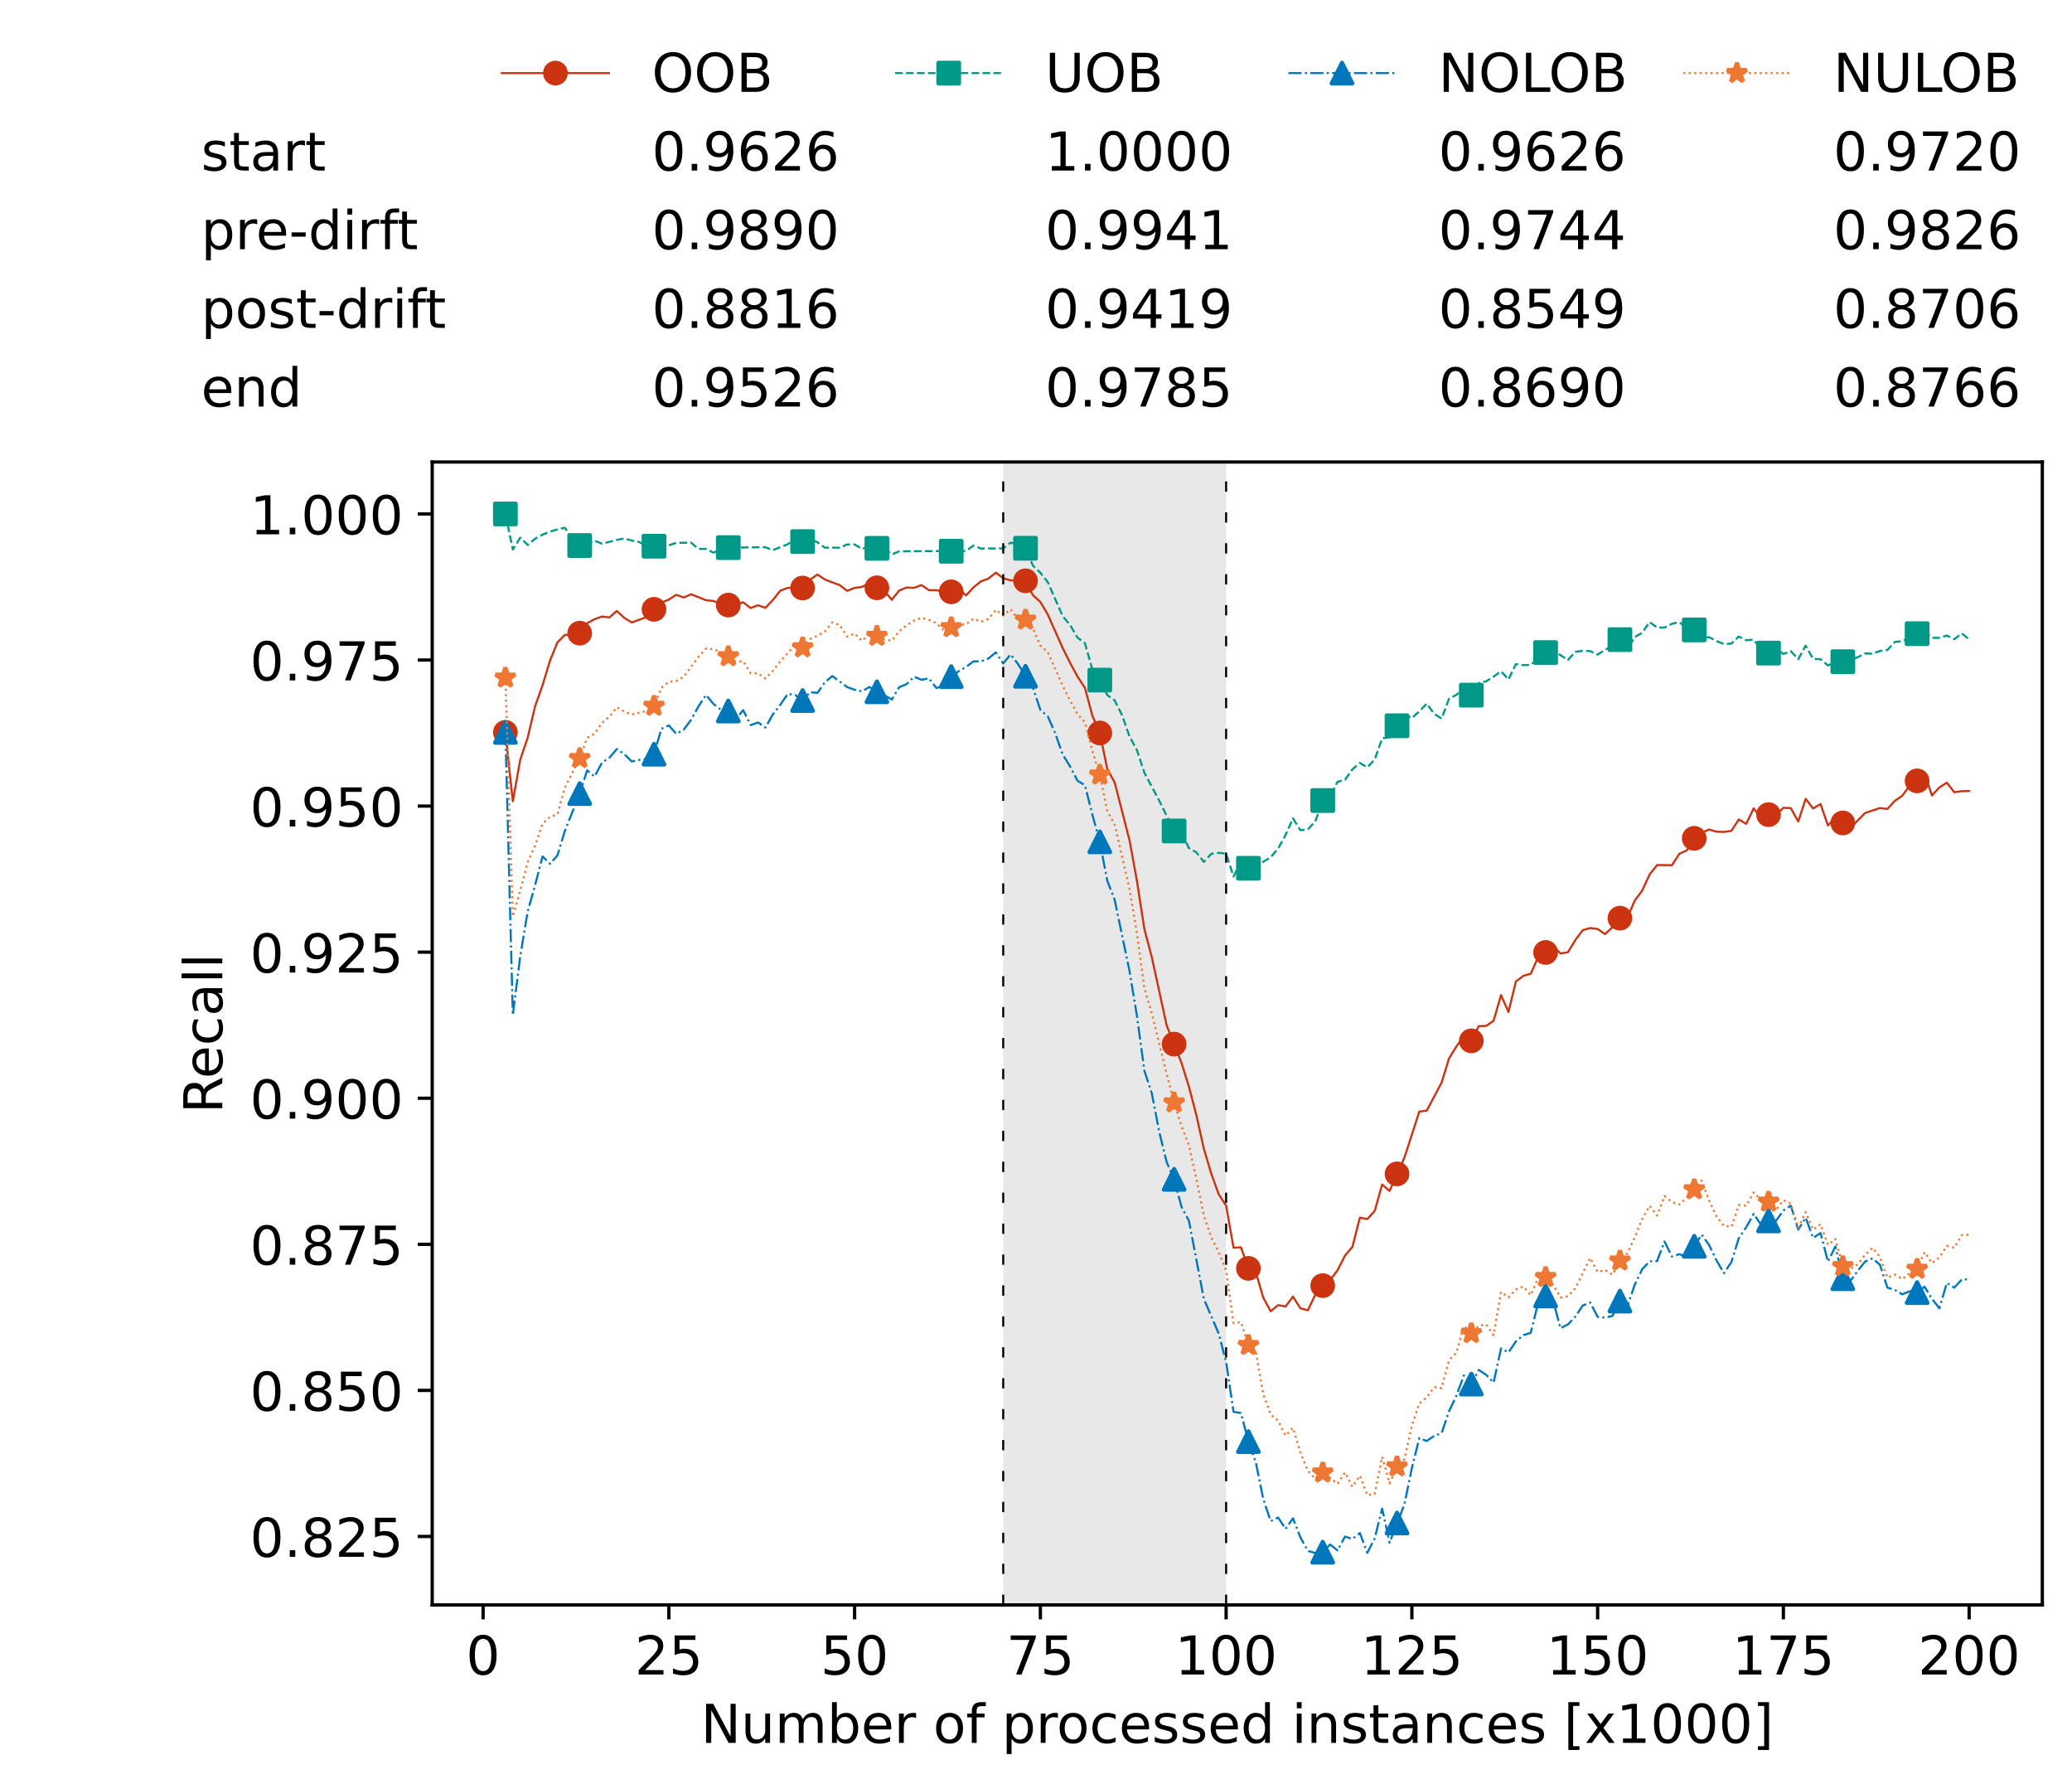 <?xml version="1.0" encoding="utf-8" standalone="no"?>
<!DOCTYPE svg PUBLIC "-//W3C//DTD SVG 1.1//EN"
  "http://www.w3.org/Graphics/SVG/1.1/DTD/svg11.dtd">
<!-- Created with matplotlib (https://matplotlib.org/) -->
<svg height="432.615pt" version="1.1" viewBox="0 0 502.65 432.615" width="502.65pt" xmlns="http://www.w3.org/2000/svg" xmlns:xlink="http://www.w3.org/1999/xlink">
 <defs>
  <style type="text/css">*{stroke-linecap:butt;stroke-linejoin:round;}</style>
 </defs>
 <g id="figure_1">
  <g id="patch_1">
   <path d="M 0 432.615 
L 502.65 432.615 
L 502.65 0 
L 0 0 
z
" style="fill:#ffffff;"/>
  </g>
  <g id="axes_1">
   <g id="patch_2">
    <path d="M 104.85 389.252 
L 495.45 389.252 
L 495.45 112.052 
L 104.85 112.052 
z
" style="fill:#ffffff;"/>
   </g>
   <g id="patch_3">
    <path clip-path="url(#p31a263e74f)" d="M 297.446 389.252 
L 297.446 112.052 
L 243.372 112.052 
L 243.372 389.252 
z
" style="fill:#d3d3d3;opacity:0.5;"/>
   </g>
   <g id="matplotlib.axis_1">
    <g id="xtick_1">
     <g id="line2d_1">
      <defs>
       <path d="M 0 0 
L 0 3.5 
" id="m351e12a71d" style="stroke:#000000;stroke-width:0.8;"/>
      </defs>
      <g>
       <use style="stroke:#000000;stroke-width:0.8;" x="117.197" xlink:href="#m351e12a71d" y="389.252"/>
      </g>
     </g>
     <g id="text_1">
      <!-- 0 -->
      <g transform="translate(113.061 406.13)scale(0.13 -0.13)">
       <defs>
        <path d="M 31.781 66.406 
Q 24.172 66.406 20.328 58.906 
Q 16.5 51.422 16.5 36.375 
Q 16.5 21.391 20.328 13.891 
Q 24.172 6.391 31.781 6.391 
Q 39.453 6.391 43.281 13.891 
Q 47.125 21.391 47.125 36.375 
Q 47.125 51.422 43.281 58.906 
Q 39.453 66.406 31.781 66.406 
z
M 31.781 74.219 
Q 44.047 74.219 50.516 64.516 
Q 56.984 54.828 56.984 36.375 
Q 56.984 17.969 50.516 8.266 
Q 44.047 -1.422 31.781 -1.422 
Q 19.531 -1.422 13.062 8.266 
Q 6.594 17.969 6.594 36.375 
Q 6.594 54.828 13.062 64.516 
Q 19.531 74.219 31.781 74.219 
z
" id="DejaVuSans-48"/>
       </defs>
       <use xlink:href="#DejaVuSans-48"/>
      </g>
     </g>
    </g>
    <g id="xtick_2">
     <g id="line2d_2">
      <g>
       <use style="stroke:#000000;stroke-width:0.8;" x="162.259" xlink:href="#m351e12a71d" y="389.252"/>
      </g>
     </g>
     <g id="text_2">
      <!-- 25 -->
      <g transform="translate(153.988 406.13)scale(0.13 -0.13)">
       <defs>
        <path d="M 19.188 8.297 
L 53.609 8.297 
L 53.609 0 
L 7.328 0 
L 7.328 8.297 
Q 12.938 14.109 22.625 23.891 
Q 32.328 33.688 34.812 36.531 
Q 39.547 41.844 41.422 45.531 
Q 43.312 49.219 43.312 52.781 
Q 43.312 58.594 39.234 62.25 
Q 35.156 65.922 28.609 65.922 
Q 23.969 65.922 18.812 64.312 
Q 13.672 62.703 7.812 59.422 
L 7.812 69.391 
Q 13.766 71.781 18.938 73 
Q 24.125 74.219 28.422 74.219 
Q 39.75 74.219 46.484 68.547 
Q 53.219 62.891 53.219 53.422 
Q 53.219 48.922 51.531 44.891 
Q 49.859 40.875 45.406 35.406 
Q 44.188 33.984 37.641 27.219 
Q 31.109 20.453 19.188 8.297 
z
" id="DejaVuSans-50"/>
        <path d="M 10.797 72.906 
L 49.516 72.906 
L 49.516 64.594 
L 19.828 64.594 
L 19.828 46.734 
Q 21.969 47.469 24.109 47.828 
Q 26.266 48.188 28.422 48.188 
Q 40.625 48.188 47.75 41.5 
Q 54.891 34.812 54.891 23.391 
Q 54.891 11.625 47.562 5.094 
Q 40.234 -1.422 26.906 -1.422 
Q 22.312 -1.422 17.547 -0.641 
Q 12.797 0.141 7.719 1.703 
L 7.719 11.625 
Q 12.109 9.234 16.797 8.062 
Q 21.484 6.891 26.703 6.891 
Q 35.156 6.891 40.078 11.328 
Q 45.016 15.766 45.016 23.391 
Q 45.016 31 40.078 35.438 
Q 35.156 39.891 26.703 39.891 
Q 22.75 39.891 18.812 39.016 
Q 14.891 38.141 10.797 36.281 
z
" id="DejaVuSans-53"/>
       </defs>
       <use xlink:href="#DejaVuSans-50"/>
       <use x="63.623" xlink:href="#DejaVuSans-53"/>
      </g>
     </g>
    </g>
    <g id="xtick_3">
     <g id="line2d_3">
      <g>
       <use style="stroke:#000000;stroke-width:0.8;" x="207.322" xlink:href="#m351e12a71d" y="389.252"/>
      </g>
     </g>
     <g id="text_3">
      <!-- 50 -->
      <g transform="translate(199.05 406.13)scale(0.13 -0.13)">
       <use xlink:href="#DejaVuSans-53"/>
       <use x="63.623" xlink:href="#DejaVuSans-48"/>
      </g>
     </g>
    </g>
    <g id="xtick_4">
     <g id="line2d_4">
      <g>
       <use style="stroke:#000000;stroke-width:0.8;" x="252.384" xlink:href="#m351e12a71d" y="389.252"/>
      </g>
     </g>
     <g id="text_4">
      <!-- 75 -->
      <g transform="translate(244.113 406.13)scale(0.13 -0.13)">
       <defs>
        <path d="M 8.203 72.906 
L 55.078 72.906 
L 55.078 68.703 
L 28.609 0 
L 18.312 0 
L 43.219 64.594 
L 8.203 64.594 
z
" id="DejaVuSans-55"/>
       </defs>
       <use xlink:href="#DejaVuSans-55"/>
       <use x="63.623" xlink:href="#DejaVuSans-53"/>
      </g>
     </g>
    </g>
    <g id="xtick_5">
     <g id="line2d_5">
      <g>
       <use style="stroke:#000000;stroke-width:0.8;" x="297.446" xlink:href="#m351e12a71d" y="389.252"/>
      </g>
     </g>
     <g id="text_5">
      <!-- 100 -->
      <g transform="translate(285.039 406.13)scale(0.13 -0.13)">
       <defs>
        <path d="M 12.406 8.297 
L 28.516 8.297 
L 28.516 63.922 
L 10.984 60.406 
L 10.984 69.391 
L 28.422 72.906 
L 38.281 72.906 
L 38.281 8.297 
L 54.391 8.297 
L 54.391 0 
L 12.406 0 
z
" id="DejaVuSans-49"/>
       </defs>
       <use xlink:href="#DejaVuSans-49"/>
       <use x="63.623" xlink:href="#DejaVuSans-48"/>
       <use x="127.246" xlink:href="#DejaVuSans-48"/>
      </g>
     </g>
    </g>
    <g id="xtick_6">
     <g id="line2d_6">
      <g>
       <use style="stroke:#000000;stroke-width:0.8;" x="342.509" xlink:href="#m351e12a71d" y="389.252"/>
      </g>
     </g>
     <g id="text_6">
      <!-- 125 -->
      <g transform="translate(330.102 406.13)scale(0.13 -0.13)">
       <use xlink:href="#DejaVuSans-49"/>
       <use x="63.623" xlink:href="#DejaVuSans-50"/>
       <use x="127.246" xlink:href="#DejaVuSans-53"/>
      </g>
     </g>
    </g>
    <g id="xtick_7">
     <g id="line2d_7">
      <g>
       <use style="stroke:#000000;stroke-width:0.8;" x="387.571" xlink:href="#m351e12a71d" y="389.252"/>
      </g>
     </g>
     <g id="text_7">
      <!-- 150 -->
      <g transform="translate(375.164 406.13)scale(0.13 -0.13)">
       <use xlink:href="#DejaVuSans-49"/>
       <use x="63.623" xlink:href="#DejaVuSans-53"/>
       <use x="127.246" xlink:href="#DejaVuSans-48"/>
      </g>
     </g>
    </g>
    <g id="xtick_8">
     <g id="line2d_8">
      <g>
       <use style="stroke:#000000;stroke-width:0.8;" x="432.633" xlink:href="#m351e12a71d" y="389.252"/>
      </g>
     </g>
     <g id="text_8">
      <!-- 175 -->
      <g transform="translate(420.226 406.13)scale(0.13 -0.13)">
       <use xlink:href="#DejaVuSans-49"/>
       <use x="63.623" xlink:href="#DejaVuSans-55"/>
       <use x="127.246" xlink:href="#DejaVuSans-53"/>
      </g>
     </g>
    </g>
    <g id="xtick_9">
     <g id="line2d_9">
      <g>
       <use style="stroke:#000000;stroke-width:0.8;" x="477.695" xlink:href="#m351e12a71d" y="389.252"/>
      </g>
     </g>
     <g id="text_9">
      <!-- 200 -->
      <g transform="translate(465.289 406.13)scale(0.13 -0.13)">
       <use xlink:href="#DejaVuSans-50"/>
       <use x="63.623" xlink:href="#DejaVuSans-48"/>
       <use x="127.246" xlink:href="#DejaVuSans-48"/>
      </g>
     </g>
    </g>
    <g id="text_10">
     <!-- Number of processed instances [x1000] -->
     <g transform="translate(170.025 422.711)scale(0.13 -0.13)">
      <defs>
       <path d="M 9.812 72.906 
L 23.094 72.906 
L 55.422 11.922 
L 55.422 72.906 
L 64.984 72.906 
L 64.984 0 
L 51.703 0 
L 19.391 60.984 
L 19.391 0 
L 9.812 0 
z
" id="DejaVuSans-78"/>
       <path d="M 8.5 21.578 
L 8.5 54.688 
L 17.484 54.688 
L 17.484 21.922 
Q 17.484 14.156 20.5 10.266 
Q 23.531 6.391 29.594 6.391 
Q 36.859 6.391 41.078 11.031 
Q 45.312 15.672 45.312 23.688 
L 45.312 54.688 
L 54.297 54.688 
L 54.297 0 
L 45.312 0 
L 45.312 8.406 
Q 42.047 3.422 37.719 1 
Q 33.406 -1.422 27.688 -1.422 
Q 18.266 -1.422 13.375 4.438 
Q 8.5 10.297 8.5 21.578 
z
M 31.109 56 
z
" id="DejaVuSans-117"/>
       <path d="M 52 44.188 
Q 55.375 50.25 60.062 53.125 
Q 64.75 56 71.094 56 
Q 79.641 56 84.281 50.016 
Q 88.922 44.047 88.922 33.016 
L 88.922 0 
L 79.891 0 
L 79.891 32.719 
Q 79.891 40.578 77.094 44.375 
Q 74.312 48.188 68.609 48.188 
Q 61.625 48.188 57.562 43.547 
Q 53.516 38.922 53.516 30.906 
L 53.516 0 
L 44.484 0 
L 44.484 32.719 
Q 44.484 40.625 41.703 44.406 
Q 38.922 48.188 33.109 48.188 
Q 26.219 48.188 22.156 43.531 
Q 18.109 38.875 18.109 30.906 
L 18.109 0 
L 9.078 0 
L 9.078 54.688 
L 18.109 54.688 
L 18.109 46.188 
Q 21.188 51.219 25.484 53.609 
Q 29.781 56 35.688 56 
Q 41.656 56 45.828 52.969 
Q 50 49.953 52 44.188 
z
" id="DejaVuSans-109"/>
       <path d="M 48.688 27.297 
Q 48.688 37.203 44.609 42.844 
Q 40.531 48.484 33.406 48.484 
Q 26.266 48.484 22.188 42.844 
Q 18.109 37.203 18.109 27.297 
Q 18.109 17.391 22.188 11.75 
Q 26.266 6.109 33.406 6.109 
Q 40.531 6.109 44.609 11.75 
Q 48.688 17.391 48.688 27.297 
z
M 18.109 46.391 
Q 20.953 51.266 25.266 53.625 
Q 29.594 56 35.594 56 
Q 45.562 56 51.781 48.094 
Q 58.016 40.188 58.016 27.297 
Q 58.016 14.406 51.781 6.484 
Q 45.562 -1.422 35.594 -1.422 
Q 29.594 -1.422 25.266 0.953 
Q 20.953 3.328 18.109 8.203 
L 18.109 0 
L 9.078 0 
L 9.078 75.984 
L 18.109 75.984 
z
" id="DejaVuSans-98"/>
       <path d="M 56.203 29.594 
L 56.203 25.203 
L 14.891 25.203 
Q 15.484 15.922 20.484 11.062 
Q 25.484 6.203 34.422 6.203 
Q 39.594 6.203 44.453 7.469 
Q 49.312 8.734 54.109 11.281 
L 54.109 2.781 
Q 49.266 0.734 44.188 -0.344 
Q 39.109 -1.422 33.891 -1.422 
Q 20.797 -1.422 13.156 6.188 
Q 5.516 13.812 5.516 26.812 
Q 5.516 40.234 12.766 48.109 
Q 20.016 56 32.328 56 
Q 43.359 56 49.781 48.891 
Q 56.203 41.797 56.203 29.594 
z
M 47.219 32.234 
Q 47.125 39.594 43.094 43.984 
Q 39.062 48.391 32.422 48.391 
Q 24.906 48.391 20.391 44.141 
Q 15.875 39.891 15.188 32.172 
z
" id="DejaVuSans-101"/>
       <path d="M 41.109 46.297 
Q 39.594 47.172 37.812 47.578 
Q 36.031 48 33.891 48 
Q 26.266 48 22.188 43.047 
Q 18.109 38.094 18.109 28.812 
L 18.109 0 
L 9.078 0 
L 9.078 54.688 
L 18.109 54.688 
L 18.109 46.188 
Q 20.953 51.172 25.484 53.578 
Q 30.031 56 36.531 56 
Q 37.453 56 38.578 55.875 
Q 39.703 55.766 41.062 55.516 
z
" id="DejaVuSans-114"/>
       <path id="DejaVuSans-32"/>
       <path d="M 30.609 48.391 
Q 23.391 48.391 19.188 42.75 
Q 14.984 37.109 14.984 27.297 
Q 14.984 17.484 19.156 11.844 
Q 23.344 6.203 30.609 6.203 
Q 37.797 6.203 41.984 11.859 
Q 46.188 17.531 46.188 27.297 
Q 46.188 37.016 41.984 42.703 
Q 37.797 48.391 30.609 48.391 
z
M 30.609 56 
Q 42.328 56 49.016 48.375 
Q 55.719 40.766 55.719 27.297 
Q 55.719 13.875 49.016 6.219 
Q 42.328 -1.422 30.609 -1.422 
Q 18.844 -1.422 12.172 6.219 
Q 5.516 13.875 5.516 27.297 
Q 5.516 40.766 12.172 48.375 
Q 18.844 56 30.609 56 
z
" id="DejaVuSans-111"/>
       <path d="M 37.109 75.984 
L 37.109 68.5 
L 28.516 68.5 
Q 23.688 68.5 21.797 66.547 
Q 19.922 64.594 19.922 59.516 
L 19.922 54.688 
L 34.719 54.688 
L 34.719 47.703 
L 19.922 47.703 
L 19.922 0 
L 10.891 0 
L 10.891 47.703 
L 2.297 47.703 
L 2.297 54.688 
L 10.891 54.688 
L 10.891 58.5 
Q 10.891 67.625 15.141 71.797 
Q 19.391 75.984 28.609 75.984 
z
" id="DejaVuSans-102"/>
       <path d="M 18.109 8.203 
L 18.109 -20.797 
L 9.078 -20.797 
L 9.078 54.688 
L 18.109 54.688 
L 18.109 46.391 
Q 20.953 51.266 25.266 53.625 
Q 29.594 56 35.594 56 
Q 45.562 56 51.781 48.094 
Q 58.016 40.188 58.016 27.297 
Q 58.016 14.406 51.781 6.484 
Q 45.562 -1.422 35.594 -1.422 
Q 29.594 -1.422 25.266 0.953 
Q 20.953 3.328 18.109 8.203 
z
M 48.688 27.297 
Q 48.688 37.203 44.609 42.844 
Q 40.531 48.484 33.406 48.484 
Q 26.266 48.484 22.188 42.844 
Q 18.109 37.203 18.109 27.297 
Q 18.109 17.391 22.188 11.75 
Q 26.266 6.109 33.406 6.109 
Q 40.531 6.109 44.609 11.75 
Q 48.688 17.391 48.688 27.297 
z
" id="DejaVuSans-112"/>
       <path d="M 48.781 52.594 
L 48.781 44.188 
Q 44.969 46.297 41.141 47.344 
Q 37.312 48.391 33.406 48.391 
Q 24.656 48.391 19.812 42.844 
Q 14.984 37.312 14.984 27.297 
Q 14.984 17.281 19.812 11.734 
Q 24.656 6.203 33.406 6.203 
Q 37.312 6.203 41.141 7.25 
Q 44.969 8.297 48.781 10.406 
L 48.781 2.094 
Q 45.016 0.344 40.984 -0.531 
Q 36.969 -1.422 32.422 -1.422 
Q 20.062 -1.422 12.781 6.344 
Q 5.516 14.109 5.516 27.297 
Q 5.516 40.672 12.859 48.328 
Q 20.219 56 33.016 56 
Q 37.156 56 41.109 55.141 
Q 45.062 54.297 48.781 52.594 
z
" id="DejaVuSans-99"/>
       <path d="M 44.281 53.078 
L 44.281 44.578 
Q 40.484 46.531 36.375 47.5 
Q 32.281 48.484 27.875 48.484 
Q 21.188 48.484 17.844 46.438 
Q 14.5 44.391 14.5 40.281 
Q 14.5 37.156 16.891 35.375 
Q 19.281 33.594 26.516 31.984 
L 29.594 31.297 
Q 39.156 29.25 43.188 25.516 
Q 47.219 21.781 47.219 15.094 
Q 47.219 7.469 41.188 3.016 
Q 35.156 -1.422 24.609 -1.422 
Q 20.219 -1.422 15.453 -0.562 
Q 10.688 0.297 5.422 2 
L 5.422 11.281 
Q 10.406 8.688 15.234 7.391 
Q 20.062 6.109 24.812 6.109 
Q 31.156 6.109 34.562 8.281 
Q 37.984 10.453 37.984 14.406 
Q 37.984 18.062 35.516 20.016 
Q 33.062 21.969 24.703 23.781 
L 21.578 24.516 
Q 13.234 26.266 9.516 29.906 
Q 5.812 33.547 5.812 39.891 
Q 5.812 47.609 11.281 51.797 
Q 16.75 56 26.812 56 
Q 31.781 56 36.172 55.266 
Q 40.578 54.547 44.281 53.078 
z
" id="DejaVuSans-115"/>
       <path d="M 45.406 46.391 
L 45.406 75.984 
L 54.391 75.984 
L 54.391 0 
L 45.406 0 
L 45.406 8.203 
Q 42.578 3.328 38.25 0.953 
Q 33.938 -1.422 27.875 -1.422 
Q 17.969 -1.422 11.734 6.484 
Q 5.516 14.406 5.516 27.297 
Q 5.516 40.188 11.734 48.094 
Q 17.969 56 27.875 56 
Q 33.938 56 38.25 53.625 
Q 42.578 51.266 45.406 46.391 
z
M 14.797 27.297 
Q 14.797 17.391 18.875 11.75 
Q 22.953 6.109 30.078 6.109 
Q 37.203 6.109 41.297 11.75 
Q 45.406 17.391 45.406 27.297 
Q 45.406 37.203 41.297 42.844 
Q 37.203 48.484 30.078 48.484 
Q 22.953 48.484 18.875 42.844 
Q 14.797 37.203 14.797 27.297 
z
" id="DejaVuSans-100"/>
       <path d="M 9.422 54.688 
L 18.406 54.688 
L 18.406 0 
L 9.422 0 
z
M 9.422 75.984 
L 18.406 75.984 
L 18.406 64.594 
L 9.422 64.594 
z
" id="DejaVuSans-105"/>
       <path d="M 54.891 33.016 
L 54.891 0 
L 45.906 0 
L 45.906 32.719 
Q 45.906 40.484 42.875 44.328 
Q 39.844 48.188 33.797 48.188 
Q 26.516 48.188 22.312 43.547 
Q 18.109 38.922 18.109 30.906 
L 18.109 0 
L 9.078 0 
L 9.078 54.688 
L 18.109 54.688 
L 18.109 46.188 
Q 21.344 51.125 25.703 53.562 
Q 30.078 56 35.797 56 
Q 45.219 56 50.047 50.172 
Q 54.891 44.344 54.891 33.016 
z
" id="DejaVuSans-110"/>
       <path d="M 18.312 70.219 
L 18.312 54.688 
L 36.812 54.688 
L 36.812 47.703 
L 18.312 47.703 
L 18.312 18.016 
Q 18.312 11.328 20.141 9.422 
Q 21.969 7.516 27.594 7.516 
L 36.812 7.516 
L 36.812 0 
L 27.594 0 
Q 17.188 0 13.234 3.875 
Q 9.281 7.766 9.281 18.016 
L 9.281 47.703 
L 2.688 47.703 
L 2.688 54.688 
L 9.281 54.688 
L 9.281 70.219 
z
" id="DejaVuSans-116"/>
       <path d="M 34.281 27.484 
Q 23.391 27.484 19.188 25 
Q 14.984 22.516 14.984 16.5 
Q 14.984 11.719 18.141 8.906 
Q 21.297 6.109 26.703 6.109 
Q 34.188 6.109 38.703 11.406 
Q 43.219 16.703 43.219 25.484 
L 43.219 27.484 
z
M 52.203 31.203 
L 52.203 0 
L 43.219 0 
L 43.219 8.297 
Q 40.141 3.328 35.547 0.953 
Q 30.953 -1.422 24.312 -1.422 
Q 15.922 -1.422 10.953 3.297 
Q 6 8.016 6 15.922 
Q 6 25.141 12.172 29.828 
Q 18.359 34.516 30.609 34.516 
L 43.219 34.516 
L 43.219 35.406 
Q 43.219 41.609 39.141 45 
Q 35.062 48.391 27.688 48.391 
Q 23 48.391 18.547 47.266 
Q 14.109 46.141 10.016 43.891 
L 10.016 52.203 
Q 14.938 54.109 19.578 55.047 
Q 24.219 56 28.609 56 
Q 40.484 56 46.344 49.844 
Q 52.203 43.703 52.203 31.203 
z
" id="DejaVuSans-97"/>
       <path d="M 8.594 75.984 
L 29.297 75.984 
L 29.297 69 
L 17.578 69 
L 17.578 -6.203 
L 29.297 -6.203 
L 29.297 -13.188 
L 8.594 -13.188 
z
" id="DejaVuSans-91"/>
       <path d="M 54.891 54.688 
L 35.109 28.078 
L 55.906 0 
L 45.312 0 
L 29.391 21.484 
L 13.484 0 
L 2.875 0 
L 24.125 28.609 
L 4.688 54.688 
L 15.281 54.688 
L 29.781 35.203 
L 44.281 54.688 
z
" id="DejaVuSans-120"/>
       <path d="M 30.422 75.984 
L 30.422 -13.188 
L 9.719 -13.188 
L 9.719 -6.203 
L 21.391 -6.203 
L 21.391 69 
L 9.719 69 
L 9.719 75.984 
z
" id="DejaVuSans-93"/>
      </defs>
      <use xlink:href="#DejaVuSans-78"/>
      <use x="74.805" xlink:href="#DejaVuSans-117"/>
      <use x="138.184" xlink:href="#DejaVuSans-109"/>
      <use x="235.596" xlink:href="#DejaVuSans-98"/>
      <use x="299.072" xlink:href="#DejaVuSans-101"/>
      <use x="360.596" xlink:href="#DejaVuSans-114"/>
      <use x="401.709" xlink:href="#DejaVuSans-32"/>
      <use x="433.496" xlink:href="#DejaVuSans-111"/>
      <use x="494.678" xlink:href="#DejaVuSans-102"/>
      <use x="529.883" xlink:href="#DejaVuSans-32"/>
      <use x="561.67" xlink:href="#DejaVuSans-112"/>
      <use x="625.146" xlink:href="#DejaVuSans-114"/>
      <use x="664.01" xlink:href="#DejaVuSans-111"/>
      <use x="725.191" xlink:href="#DejaVuSans-99"/>
      <use x="780.172" xlink:href="#DejaVuSans-101"/>
      <use x="841.695" xlink:href="#DejaVuSans-115"/>
      <use x="893.795" xlink:href="#DejaVuSans-115"/>
      <use x="945.895" xlink:href="#DejaVuSans-101"/>
      <use x="1007.418" xlink:href="#DejaVuSans-100"/>
      <use x="1070.895" xlink:href="#DejaVuSans-32"/>
      <use x="1102.682" xlink:href="#DejaVuSans-105"/>
      <use x="1130.465" xlink:href="#DejaVuSans-110"/>
      <use x="1193.844" xlink:href="#DejaVuSans-115"/>
      <use x="1245.943" xlink:href="#DejaVuSans-116"/>
      <use x="1285.152" xlink:href="#DejaVuSans-97"/>
      <use x="1346.432" xlink:href="#DejaVuSans-110"/>
      <use x="1409.811" xlink:href="#DejaVuSans-99"/>
      <use x="1464.791" xlink:href="#DejaVuSans-101"/>
      <use x="1526.314" xlink:href="#DejaVuSans-115"/>
      <use x="1578.414" xlink:href="#DejaVuSans-32"/>
      <use x="1610.201" xlink:href="#DejaVuSans-91"/>
      <use x="1649.215" xlink:href="#DejaVuSans-120"/>
      <use x="1708.395" xlink:href="#DejaVuSans-49"/>
      <use x="1772.018" xlink:href="#DejaVuSans-48"/>
      <use x="1835.641" xlink:href="#DejaVuSans-48"/>
      <use x="1899.264" xlink:href="#DejaVuSans-48"/>
      <use x="1962.887" xlink:href="#DejaVuSans-93"/>
     </g>
    </g>
   </g>
   <g id="matplotlib.axis_2">
    <g id="ytick_1">
     <g id="line2d_10">
      <defs>
       <path d="M 0 0 
L -3.5 0 
" id="m1b7e9fa900" style="stroke:#000000;stroke-width:0.8;"/>
      </defs>
      <g>
       <use style="stroke:#000000;stroke-width:0.8;" x="104.85" xlink:href="#m1b7e9fa900" y="372.641"/>
      </g>
     </g>
     <g id="text_11">
      <!-- 0.825 -->
      <g transform="translate(60.633 377.58)scale(0.13 -0.13)">
       <defs>
        <path d="M 10.688 12.406 
L 21 12.406 
L 21 0 
L 10.688 0 
z
" id="DejaVuSans-46"/>
        <path d="M 31.781 34.625 
Q 24.75 34.625 20.719 30.859 
Q 16.703 27.094 16.703 20.516 
Q 16.703 13.922 20.719 10.156 
Q 24.75 6.391 31.781 6.391 
Q 38.812 6.391 42.859 10.172 
Q 46.922 13.969 46.922 20.516 
Q 46.922 27.094 42.891 30.859 
Q 38.875 34.625 31.781 34.625 
z
M 21.922 38.812 
Q 15.578 40.375 12.031 44.719 
Q 8.5 49.078 8.5 55.328 
Q 8.5 64.062 14.719 69.141 
Q 20.953 74.219 31.781 74.219 
Q 42.672 74.219 48.875 69.141 
Q 55.078 64.062 55.078 55.328 
Q 55.078 49.078 51.531 44.719 
Q 48 40.375 41.703 38.812 
Q 48.828 37.156 52.797 32.312 
Q 56.781 27.484 56.781 20.516 
Q 56.781 9.906 50.312 4.234 
Q 43.844 -1.422 31.781 -1.422 
Q 19.734 -1.422 13.25 4.234 
Q 6.781 9.906 6.781 20.516 
Q 6.781 27.484 10.781 32.312 
Q 14.797 37.156 21.922 38.812 
z
M 18.312 54.391 
Q 18.312 48.734 21.844 45.562 
Q 25.391 42.391 31.781 42.391 
Q 38.141 42.391 41.719 45.562 
Q 45.312 48.734 45.312 54.391 
Q 45.312 60.062 41.719 63.234 
Q 38.141 66.406 31.781 66.406 
Q 25.391 66.406 21.844 63.234 
Q 18.312 60.062 18.312 54.391 
z
" id="DejaVuSans-56"/>
       </defs>
       <use xlink:href="#DejaVuSans-48"/>
       <use x="63.623" xlink:href="#DejaVuSans-46"/>
       <use x="95.41" xlink:href="#DejaVuSans-56"/>
       <use x="159.033" xlink:href="#DejaVuSans-50"/>
       <use x="222.656" xlink:href="#DejaVuSans-53"/>
      </g>
     </g>
    </g>
    <g id="ytick_2">
     <g id="line2d_11">
      <g>
       <use style="stroke:#000000;stroke-width:0.8;" x="104.85" xlink:href="#m1b7e9fa900" y="337.214"/>
      </g>
     </g>
     <g id="text_12">
      <!-- 0.850 -->
      <g transform="translate(60.633 342.153)scale(0.13 -0.13)">
       <use xlink:href="#DejaVuSans-48"/>
       <use x="63.623" xlink:href="#DejaVuSans-46"/>
       <use x="95.41" xlink:href="#DejaVuSans-56"/>
       <use x="159.033" xlink:href="#DejaVuSans-53"/>
       <use x="222.656" xlink:href="#DejaVuSans-48"/>
      </g>
     </g>
    </g>
    <g id="ytick_3">
     <g id="line2d_12">
      <g>
       <use style="stroke:#000000;stroke-width:0.8;" x="104.85" xlink:href="#m1b7e9fa900" y="301.787"/>
      </g>
     </g>
     <g id="text_13">
      <!-- 0.875 -->
      <g transform="translate(60.633 306.726)scale(0.13 -0.13)">
       <use xlink:href="#DejaVuSans-48"/>
       <use x="63.623" xlink:href="#DejaVuSans-46"/>
       <use x="95.41" xlink:href="#DejaVuSans-56"/>
       <use x="159.033" xlink:href="#DejaVuSans-55"/>
       <use x="222.656" xlink:href="#DejaVuSans-53"/>
      </g>
     </g>
    </g>
    <g id="ytick_4">
     <g id="line2d_13">
      <g>
       <use style="stroke:#000000;stroke-width:0.8;" x="104.85" xlink:href="#m1b7e9fa900" y="266.36"/>
      </g>
     </g>
     <g id="text_14">
      <!-- 0.900 -->
      <g transform="translate(60.633 271.299)scale(0.13 -0.13)">
       <defs>
        <path d="M 10.984 1.516 
L 10.984 10.5 
Q 14.703 8.734 18.5 7.812 
Q 22.312 6.891 25.984 6.891 
Q 35.75 6.891 40.891 13.453 
Q 46.047 20.016 46.781 33.406 
Q 43.953 29.203 39.594 26.953 
Q 35.25 24.703 29.984 24.703 
Q 19.047 24.703 12.672 31.312 
Q 6.297 37.938 6.297 49.422 
Q 6.297 60.641 12.938 67.422 
Q 19.578 74.219 30.609 74.219 
Q 43.266 74.219 49.922 64.516 
Q 56.594 54.828 56.594 36.375 
Q 56.594 19.141 48.406 8.859 
Q 40.234 -1.422 26.422 -1.422 
Q 22.703 -1.422 18.891 -0.688 
Q 15.094 0.047 10.984 1.516 
z
M 30.609 32.422 
Q 37.25 32.422 41.125 36.953 
Q 45.016 41.5 45.016 49.422 
Q 45.016 57.281 41.125 61.844 
Q 37.25 66.406 30.609 66.406 
Q 23.969 66.406 20.094 61.844 
Q 16.219 57.281 16.219 49.422 
Q 16.219 41.5 20.094 36.953 
Q 23.969 32.422 30.609 32.422 
z
" id="DejaVuSans-57"/>
       </defs>
       <use xlink:href="#DejaVuSans-48"/>
       <use x="63.623" xlink:href="#DejaVuSans-46"/>
       <use x="95.41" xlink:href="#DejaVuSans-57"/>
       <use x="159.033" xlink:href="#DejaVuSans-48"/>
       <use x="222.656" xlink:href="#DejaVuSans-48"/>
      </g>
     </g>
    </g>
    <g id="ytick_5">
     <g id="line2d_14">
      <g>
       <use style="stroke:#000000;stroke-width:0.8;" x="104.85" xlink:href="#m1b7e9fa900" y="230.933"/>
      </g>
     </g>
     <g id="text_15">
      <!-- 0.925 -->
      <g transform="translate(60.633 235.872)scale(0.13 -0.13)">
       <use xlink:href="#DejaVuSans-48"/>
       <use x="63.623" xlink:href="#DejaVuSans-46"/>
       <use x="95.41" xlink:href="#DejaVuSans-57"/>
       <use x="159.033" xlink:href="#DejaVuSans-50"/>
       <use x="222.656" xlink:href="#DejaVuSans-53"/>
      </g>
     </g>
    </g>
    <g id="ytick_6">
     <g id="line2d_15">
      <g>
       <use style="stroke:#000000;stroke-width:0.8;" x="104.85" xlink:href="#m1b7e9fa900" y="195.506"/>
      </g>
     </g>
     <g id="text_16">
      <!-- 0.950 -->
      <g transform="translate(60.633 200.445)scale(0.13 -0.13)">
       <use xlink:href="#DejaVuSans-48"/>
       <use x="63.623" xlink:href="#DejaVuSans-46"/>
       <use x="95.41" xlink:href="#DejaVuSans-57"/>
       <use x="159.033" xlink:href="#DejaVuSans-53"/>
       <use x="222.656" xlink:href="#DejaVuSans-48"/>
      </g>
     </g>
    </g>
    <g id="ytick_7">
     <g id="line2d_16">
      <g>
       <use style="stroke:#000000;stroke-width:0.8;" x="104.85" xlink:href="#m1b7e9fa900" y="160.079"/>
      </g>
     </g>
     <g id="text_17">
      <!-- 0.975 -->
      <g transform="translate(60.633 165.018)scale(0.13 -0.13)">
       <use xlink:href="#DejaVuSans-48"/>
       <use x="63.623" xlink:href="#DejaVuSans-46"/>
       <use x="95.41" xlink:href="#DejaVuSans-57"/>
       <use x="159.033" xlink:href="#DejaVuSans-55"/>
       <use x="222.656" xlink:href="#DejaVuSans-53"/>
      </g>
     </g>
    </g>
    <g id="ytick_8">
     <g id="line2d_17">
      <g>
       <use style="stroke:#000000;stroke-width:0.8;" x="104.85" xlink:href="#m1b7e9fa900" y="124.652"/>
      </g>
     </g>
     <g id="text_18">
      <!-- 1.000 -->
      <g transform="translate(60.633 129.591)scale(0.13 -0.13)">
       <use xlink:href="#DejaVuSans-49"/>
       <use x="63.623" xlink:href="#DejaVuSans-46"/>
       <use x="95.41" xlink:href="#DejaVuSans-48"/>
       <use x="159.033" xlink:href="#DejaVuSans-48"/>
       <use x="222.656" xlink:href="#DejaVuSans-48"/>
      </g>
     </g>
    </g>
    <g id="text_19">
     <!-- Recall -->
     <g transform="translate(53.93 270.044)rotate(-90)scale(0.13 -0.13)">
      <defs>
       <path d="M 44.391 34.188 
Q 47.562 33.109 50.562 29.594 
Q 53.562 26.078 56.594 19.922 
L 66.609 0 
L 56 0 
L 46.688 18.703 
Q 43.062 26.031 39.672 28.422 
Q 36.281 30.812 30.422 30.812 
L 19.672 30.812 
L 19.672 0 
L 9.812 0 
L 9.812 72.906 
L 32.078 72.906 
Q 44.578 72.906 50.734 67.672 
Q 56.891 62.453 56.891 51.906 
Q 56.891 45.016 53.688 40.469 
Q 50.484 35.938 44.391 34.188 
z
M 19.672 64.797 
L 19.672 38.922 
L 32.078 38.922 
Q 39.203 38.922 42.844 42.219 
Q 46.484 45.516 46.484 51.906 
Q 46.484 58.297 42.844 61.547 
Q 39.203 64.797 32.078 64.797 
z
" id="DejaVuSans-82"/>
       <path d="M 9.422 75.984 
L 18.406 75.984 
L 18.406 0 
L 9.422 0 
z
" id="DejaVuSans-108"/>
      </defs>
      <use xlink:href="#DejaVuSans-82"/>
      <use x="64.982" xlink:href="#DejaVuSans-101"/>
      <use x="126.506" xlink:href="#DejaVuSans-99"/>
      <use x="181.486" xlink:href="#DejaVuSans-97"/>
      <use x="242.766" xlink:href="#DejaVuSans-108"/>
      <use x="270.549" xlink:href="#DejaVuSans-108"/>
     </g>
    </g>
   </g>
   <g id="line2d_18"/>
   <g id="line2d_19"/>
   <g id="line2d_20"/>
   <g id="line2d_21"/>
   <g id="line2d_22"/>
   <g id="line2d_23">
    <path clip-path="url(#p31a263e74f)" d="M 122.605 177.627 
L 124.407 194.343 
L 126.21 184.234 
L 128.012 178.913 
L 129.815 171.282 
L 131.617 166.194 
L 133.419 160.259 
L 135.222 155.808 
L 137.024 153.97 
L 138.827 154.053 
L 140.629 153.564 
L 142.432 151.154 
L 144.234 150.164 
L 146.037 149.532 
L 147.839 149.744 
L 149.642 148.176 
L 151.444 149.851 
L 153.247 150.964 
L 156.852 149.676 
L 158.654 147.781 
L 160.457 146.135 
L 162.259 145.42 
L 164.062 144.251 
L 165.864 144.922 
L 167.667 144.117 
L 171.272 145.579 
L 173.074 145.757 
L 174.877 146.44 
L 176.679 146.747 
L 178.482 146.747 
L 180.284 146.066 
L 182.087 147.47 
L 183.889 146.797 
L 185.692 147.424 
L 187.494 145.512 
L 189.297 143.251 
L 191.099 142.588 
L 194.704 142.615 
L 196.507 140.591 
L 198.309 139.337 
L 200.112 140.559 
L 203.717 141.921 
L 205.519 143.3 
L 207.322 142.585 
L 209.124 142.345 
L 210.927 141.397 
L 212.729 142.563 
L 214.532 143.271 
L 216.334 145.463 
L 218.137 143.225 
L 219.939 142.495 
L 221.742 142.576 
L 223.544 141.888 
L 225.347 143.131 
L 227.149 143.131 
L 228.952 143.586 
L 230.754 143.539 
L 232.557 142.889 
L 234.359 144.413 
L 236.162 142.445 
L 237.964 141.006 
L 239.767 140.338 
L 241.569 138.881 
L 243.372 140.23 
L 245.174 140.763 
L 246.976 140.731 
L 248.779 140.863 
L 250.581 144.364 
L 252.384 146.002 
L 254.186 149.05 
L 257.791 157.153 
L 259.594 160.768 
L 261.396 164.096 
L 263.199 166.848 
L 265.001 173.608 
L 266.804 177.771 
L 268.606 186.447 
L 270.409 189.786 
L 274.014 203.804 
L 275.816 213.69 
L 277.619 225.344 
L 279.421 232.17 
L 283.026 248.711 
L 286.631 257.809 
L 288.434 263.609 
L 290.236 270.495 
L 292.039 278.606 
L 293.841 284.657 
L 295.644 289.65 
L 297.446 292.409 
L 299.249 302.618 
L 301.051 302.53 
L 302.854 307.618 
L 304.656 308.573 
L 306.459 314.717 
L 308.261 318.034 
L 310.064 316.537 
L 311.866 316.87 
L 313.669 314.467 
L 315.471 317.313 
L 317.274 317.793 
L 319.076 314.03 
L 320.879 311.807 
L 322.681 310.481 
L 324.484 308.067 
L 326.286 304.511 
L 328.089 302.395 
L 329.891 295.324 
L 331.694 295.666 
L 333.496 293.684 
L 335.299 287.272 
L 337.101 288.846 
L 340.706 280.749 
L 344.311 269.605 
L 346.114 269.36 
L 349.719 262.573 
L 351.521 256.718 
L 353.324 253.771 
L 355.126 251.319 
L 356.928 252.442 
L 358.731 248.876 
L 360.533 248.817 
L 362.336 247.562 
L 364.138 241.34 
L 365.941 245.452 
L 367.743 238.042 
L 369.546 236.675 
L 371.348 236.174 
L 373.151 232.118 
L 374.953 231.006 
L 376.756 229.465 
L 378.558 231.245 
L 380.361 230.951 
L 382.163 227.992 
L 383.966 225.584 
L 385.768 225.084 
L 387.571 225.309 
L 389.373 226.559 
L 391.176 224.867 
L 392.978 222.686 
L 394.781 222.562 
L 396.583 218.42 
L 398.386 215.972 
L 400.188 212.072 
L 401.991 209.806 
L 405.596 209.842 
L 407.398 207.073 
L 409.201 206.253 
L 411.003 203.324 
L 412.806 201.922 
L 414.608 201.192 
L 416.411 201.713 
L 418.213 201.773 
L 420.016 201.513 
L 421.818 198.754 
L 423.621 199.805 
L 425.423 196.04 
L 427.226 198.441 
L 429.028 197.577 
L 430.831 197.638 
L 432.633 195.923 
L 434.436 196.001 
L 436.238 199.251 
L 438.041 193.74 
L 439.843 196.098 
L 441.646 195.001 
L 443.448 200.223 
L 445.251 198.229 
L 448.856 200.849 
L 452.461 197.17 
L 456.066 195.981 
L 457.868 196.197 
L 459.671 194.224 
L 461.473 192.995 
L 463.276 190.533 
L 465.078 189.393 
L 466.881 187.626 
L 468.683 192.939 
L 470.485 190.958 
L 472.288 189.833 
L 474.09 192.144 
L 475.893 191.882 
L 477.695 191.851 
L 477.695 191.851 
" style="fill:none;stroke:#cc3311;stroke-linecap:square;stroke-width:0.5;"/>
    <defs>
     <path d="M 0 2.5 
C 0.663 2.5 1.299 2.237 1.768 1.768 
C 2.237 1.299 2.5 0.663 2.5 0 
C 2.5 -0.663 2.237 -1.299 1.768 -1.768 
C 1.299 -2.237 0.663 -2.5 0 -2.5 
C -0.663 -2.5 -1.299 -2.237 -1.768 -1.768 
C -2.237 -1.299 -2.5 -0.663 -2.5 0 
C -2.5 0.663 -2.237 1.299 -1.768 1.768 
C -1.299 2.237 -0.663 2.5 0 2.5 
z
" id="m1fb5550fe0" style="stroke:#cc3311;"/>
    </defs>
    <g clip-path="url(#p31a263e74f)">
     <use style="fill:#cc3311;stroke:#cc3311;" x="122.605" xlink:href="#m1fb5550fe0" y="177.627"/>
     <use style="fill:#cc3311;stroke:#cc3311;" x="140.629" xlink:href="#m1fb5550fe0" y="153.564"/>
     <use style="fill:#cc3311;stroke:#cc3311;" x="158.654" xlink:href="#m1fb5550fe0" y="147.781"/>
     <use style="fill:#cc3311;stroke:#cc3311;" x="176.679" xlink:href="#m1fb5550fe0" y="146.747"/>
     <use style="fill:#cc3311;stroke:#cc3311;" x="194.704" xlink:href="#m1fb5550fe0" y="142.615"/>
     <use style="fill:#cc3311;stroke:#cc3311;" x="212.729" xlink:href="#m1fb5550fe0" y="142.563"/>
     <use style="fill:#cc3311;stroke:#cc3311;" x="230.754" xlink:href="#m1fb5550fe0" y="143.539"/>
     <use style="fill:#cc3311;stroke:#cc3311;" x="248.779" xlink:href="#m1fb5550fe0" y="140.863"/>
     <use style="fill:#cc3311;stroke:#cc3311;" x="266.804" xlink:href="#m1fb5550fe0" y="177.771"/>
     <use style="fill:#cc3311;stroke:#cc3311;" x="284.829" xlink:href="#m1fb5550fe0" y="253.234"/>
     <use style="fill:#cc3311;stroke:#cc3311;" x="302.854" xlink:href="#m1fb5550fe0" y="307.618"/>
     <use style="fill:#cc3311;stroke:#cc3311;" x="320.879" xlink:href="#m1fb5550fe0" y="311.807"/>
     <use style="fill:#cc3311;stroke:#cc3311;" x="338.904" xlink:href="#m1fb5550fe0" y="284.711"/>
     <use style="fill:#cc3311;stroke:#cc3311;" x="356.928" xlink:href="#m1fb5550fe0" y="252.442"/>
     <use style="fill:#cc3311;stroke:#cc3311;" x="374.953" xlink:href="#m1fb5550fe0" y="231.006"/>
     <use style="fill:#cc3311;stroke:#cc3311;" x="392.978" xlink:href="#m1fb5550fe0" y="222.686"/>
     <use style="fill:#cc3311;stroke:#cc3311;" x="411.003" xlink:href="#m1fb5550fe0" y="203.324"/>
     <use style="fill:#cc3311;stroke:#cc3311;" x="429.028" xlink:href="#m1fb5550fe0" y="197.577"/>
     <use style="fill:#cc3311;stroke:#cc3311;" x="447.053" xlink:href="#m1fb5550fe0" y="199.594"/>
     <use style="fill:#cc3311;stroke:#cc3311;" x="465.078" xlink:href="#m1fb5550fe0" y="189.393"/>
    </g>
   </g>
   <g id="line2d_24"/>
   <g id="line2d_25"/>
   <g id="line2d_26"/>
   <g id="line2d_27"/>
   <g id="line2d_28">
    <path clip-path="url(#p31a263e74f)" d="M 122.605 124.652 
L 124.407 133.293 
L 126.21 130.412 
L 128.012 132.164 
L 129.815 130.661 
L 131.617 129.66 
L 133.419 128.944 
L 135.222 128.408 
L 137.024 127.99 
L 138.827 130.672 
L 140.629 132.308 
L 144.234 131.13 
L 146.037 131.858 
L 149.642 130.957 
L 151.444 130.586 
L 153.247 131.094 
L 155.049 131.452 
L 156.852 132.475 
L 158.654 132.475 
L 160.457 132.279 
L 162.259 132.279 
L 164.062 131.641 
L 167.667 131.641 
L 169.469 133.132 
L 171.272 133.132 
L 173.074 134.041 
L 174.877 133.264 
L 176.679 132.817 
L 185.692 132.729 
L 187.494 133.417 
L 191.099 132.001 
L 192.902 130.638 
L 194.704 131.354 
L 196.507 130.686 
L 198.309 131.519 
L 200.112 132.831 
L 203.717 132.831 
L 205.519 132.048 
L 207.322 132.048 
L 209.124 133.145 
L 210.927 132.415 
L 212.729 132.998 
L 214.532 132.998 
L 216.334 134.459 
L 218.137 133.713 
L 234.359 133.622 
L 236.162 132.309 
L 237.964 133.04 
L 243.372 133 
L 245.174 131.595 
L 246.976 132.201 
L 248.779 132.968 
L 250.581 137.177 
L 252.384 138.908 
L 254.186 141.194 
L 257.791 149.42 
L 259.594 151.596 
L 261.396 154.644 
L 263.199 156.02 
L 265.001 162.389 
L 266.804 164.941 
L 268.606 168.556 
L 270.409 169.878 
L 272.211 173.456 
L 274.014 178.631 
L 275.816 181.926 
L 277.619 187.419 
L 281.224 194.205 
L 284.829 201.534 
L 286.631 202.01 
L 288.434 205.697 
L 290.236 206.722 
L 292.039 209.036 
L 293.841 207.084 
L 295.644 206.841 
L 297.446 207.051 
L 299.249 212.588 
L 301.051 208.843 
L 302.854 210.582 
L 304.656 210.407 
L 306.459 209.011 
L 308.261 207.897 
L 310.064 205.802 
L 311.866 202.506 
L 313.669 198.471 
L 315.471 201.362 
L 317.274 201.144 
L 319.076 199.221 
L 320.879 194.159 
L 322.681 193.203 
L 324.484 189.605 
L 326.286 189.128 
L 328.089 186.58 
L 329.891 185.043 
L 331.694 186.124 
L 333.496 184.203 
L 335.299 179.077 
L 337.101 178.814 
L 340.706 173.292 
L 342.509 174.162 
L 344.311 172.512 
L 346.114 170.652 
L 347.916 173.139 
L 349.719 174.271 
L 351.521 169.449 
L 353.324 168.521 
L 355.126 166.901 
L 356.928 168.599 
L 358.731 165.648 
L 360.533 165.231 
L 362.336 164.104 
L 364.138 162.811 
L 365.941 164.792 
L 367.743 161.063 
L 369.546 161.319 
L 371.348 161.26 
L 373.151 159.669 
L 374.953 158.278 
L 376.756 157.57 
L 378.558 158.905 
L 380.361 160.058 
L 382.163 158.108 
L 383.966 157.836 
L 385.768 157.921 
L 387.571 158.755 
L 389.373 157.588 
L 391.176 156.792 
L 392.978 155.131 
L 394.781 157.368 
L 396.583 154.505 
L 398.386 153.466 
L 400.188 150.866 
L 401.991 152.21 
L 403.793 152.21 
L 405.596 151.292 
L 407.398 150.876 
L 409.201 152.392 
L 411.003 152.775 
L 412.806 154.819 
L 414.608 154.527 
L 416.411 155.48 
L 418.213 156.218 
L 420.016 156.088 
L 421.818 154.375 
L 423.621 155.285 
L 425.423 155.142 
L 427.226 157.477 
L 429.028 158.395 
L 430.831 157.295 
L 432.633 158.595 
L 434.436 157.926 
L 436.238 159.877 
L 438.041 156.596 
L 439.843 159.817 
L 441.646 159.88 
L 443.448 161.402 
L 445.251 160.405 
L 447.053 160.486 
L 448.856 160.035 
L 450.658 159.403 
L 452.461 158.486 
L 454.263 158.544 
L 456.066 157.877 
L 457.868 157.638 
L 459.671 155.694 
L 461.473 155.507 
L 465.078 153.692 
L 466.881 153.152 
L 468.683 154.687 
L 470.485 154.687 
L 472.288 154.154 
L 474.09 155.038 
L 475.893 153.619 
L 477.695 155.072 
L 477.695 155.072 
" style="fill:none;stroke:#009988;stroke-dasharray:1.85,0.8;stroke-dashoffset:0;stroke-width:0.5;"/>
    <defs>
     <path d="M -2.5 2.5 
L 2.5 2.5 
L 2.5 -2.5 
L -2.5 -2.5 
z
" id="m2cc78b2276" style="stroke:#009988;stroke-linejoin:miter;"/>
    </defs>
    <g clip-path="url(#p31a263e74f)">
     <use style="fill:#009988;stroke:#009988;stroke-linejoin:miter;" x="122.605" xlink:href="#m2cc78b2276" y="124.652"/>
     <use style="fill:#009988;stroke:#009988;stroke-linejoin:miter;" x="140.629" xlink:href="#m2cc78b2276" y="132.308"/>
     <use style="fill:#009988;stroke:#009988;stroke-linejoin:miter;" x="158.654" xlink:href="#m2cc78b2276" y="132.475"/>
     <use style="fill:#009988;stroke:#009988;stroke-linejoin:miter;" x="176.679" xlink:href="#m2cc78b2276" y="132.817"/>
     <use style="fill:#009988;stroke:#009988;stroke-linejoin:miter;" x="194.704" xlink:href="#m2cc78b2276" y="131.354"/>
     <use style="fill:#009988;stroke:#009988;stroke-linejoin:miter;" x="212.729" xlink:href="#m2cc78b2276" y="132.998"/>
     <use style="fill:#009988;stroke:#009988;stroke-linejoin:miter;" x="230.754" xlink:href="#m2cc78b2276" y="133.693"/>
     <use style="fill:#009988;stroke:#009988;stroke-linejoin:miter;" x="248.779" xlink:href="#m2cc78b2276" y="132.968"/>
     <use style="fill:#009988;stroke:#009988;stroke-linejoin:miter;" x="266.804" xlink:href="#m2cc78b2276" y="164.941"/>
     <use style="fill:#009988;stroke:#009988;stroke-linejoin:miter;" x="284.829" xlink:href="#m2cc78b2276" y="201.534"/>
     <use style="fill:#009988;stroke:#009988;stroke-linejoin:miter;" x="302.854" xlink:href="#m2cc78b2276" y="210.582"/>
     <use style="fill:#009988;stroke:#009988;stroke-linejoin:miter;" x="320.879" xlink:href="#m2cc78b2276" y="194.159"/>
     <use style="fill:#009988;stroke:#009988;stroke-linejoin:miter;" x="338.904" xlink:href="#m2cc78b2276" y="176.023"/>
     <use style="fill:#009988;stroke:#009988;stroke-linejoin:miter;" x="356.928" xlink:href="#m2cc78b2276" y="168.599"/>
     <use style="fill:#009988;stroke:#009988;stroke-linejoin:miter;" x="374.953" xlink:href="#m2cc78b2276" y="158.278"/>
     <use style="fill:#009988;stroke:#009988;stroke-linejoin:miter;" x="392.978" xlink:href="#m2cc78b2276" y="155.131"/>
     <use style="fill:#009988;stroke:#009988;stroke-linejoin:miter;" x="411.003" xlink:href="#m2cc78b2276" y="152.775"/>
     <use style="fill:#009988;stroke:#009988;stroke-linejoin:miter;" x="429.028" xlink:href="#m2cc78b2276" y="158.395"/>
     <use style="fill:#009988;stroke:#009988;stroke-linejoin:miter;" x="447.053" xlink:href="#m2cc78b2276" y="160.486"/>
     <use style="fill:#009988;stroke:#009988;stroke-linejoin:miter;" x="465.078" xlink:href="#m2cc78b2276" y="153.692"/>
    </g>
   </g>
   <g id="line2d_29"/>
   <g id="line2d_30"/>
   <g id="line2d_31"/>
   <g id="line2d_32"/>
   <g id="line2d_33">
    <path clip-path="url(#p31a263e74f)" d="M 122.605 177.627 
L 124.407 246.188 
L 126.21 231.918 
L 128.012 221.06 
L 129.815 214.661 
L 131.617 207.711 
L 133.419 209.493 
L 135.222 207.487 
L 137.024 201.529 
L 140.629 192.476 
L 142.432 186.824 
L 144.234 188.33 
L 146.037 184.973 
L 147.839 183.757 
L 149.642 181.659 
L 151.444 182.894 
L 153.247 184.684 
L 155.049 184.312 
L 156.852 184.054 
L 158.654 182.913 
L 160.457 176.751 
L 162.259 175.949 
L 164.062 177.979 
L 165.864 176.972 
L 167.667 174.557 
L 169.469 171.272 
L 171.272 168.548 
L 173.074 170.72 
L 174.877 172.135 
L 176.679 172.441 
L 178.482 174.447 
L 180.284 172.223 
L 182.087 175.865 
L 183.889 175.221 
L 185.692 176.453 
L 187.494 173.24 
L 189.297 170.932 
L 191.099 168.283 
L 192.902 168.541 
L 194.704 169.897 
L 196.507 167.854 
L 198.309 168.054 
L 200.112 165.457 
L 201.914 163.966 
L 205.519 166.645 
L 207.322 167.292 
L 209.124 167.669 
L 210.927 166.612 
L 212.729 167.778 
L 214.532 168.607 
L 216.334 169.664 
L 218.137 166.665 
L 219.939 165.92 
L 221.742 164.121 
L 223.544 164.864 
L 225.347 164.514 
L 227.149 166.876 
L 228.952 166.295 
L 230.754 164.1 
L 232.557 162.8 
L 234.359 161.752 
L 236.162 160.393 
L 237.964 160.4 
L 239.767 159.725 
L 241.569 158.228 
L 243.372 160.914 
L 245.174 158.705 
L 246.976 161.08 
L 250.581 166.796 
L 252.384 172.173 
L 254.186 173.744 
L 255.989 177.844 
L 257.791 182.991 
L 259.594 185.897 
L 261.396 189.366 
L 263.199 190.444 
L 265.001 197.595 
L 266.804 204.173 
L 268.606 213.572 
L 270.409 218.233 
L 274.014 235.536 
L 275.816 246.408 
L 277.619 259.704 
L 279.421 265.193 
L 281.224 274.537 
L 283.026 281.866 
L 284.829 286.027 
L 286.631 292.712 
L 288.434 296.108 
L 292.039 314.998 
L 295.644 323.432 
L 297.446 330.315 
L 299.249 342.429 
L 301.051 342.717 
L 302.854 349.641 
L 304.656 354.688 
L 306.459 363.563 
L 308.261 368.947 
L 310.064 368.049 
L 311.866 370.821 
L 313.669 368.234 
L 315.471 372.866 
L 317.274 376.142 
L 319.076 376.652 
L 320.879 376.454 
L 322.681 374.598 
L 324.484 376.025 
L 326.286 372.655 
L 328.089 373.277 
L 329.891 371.809 
L 331.694 376.626 
L 333.496 373.099 
L 335.299 365.881 
L 337.101 374.148 
L 340.706 364.85 
L 342.509 356.035 
L 344.311 348.776 
L 346.114 349.496 
L 347.916 348.241 
L 349.719 347.598 
L 351.521 342.284 
L 353.324 338.49 
L 355.126 333.578 
L 356.928 335.682 
L 358.731 332.248 
L 360.533 333.441 
L 362.336 335.328 
L 364.138 327.034 
L 365.941 327.988 
L 367.743 325.345 
L 369.546 323.82 
L 371.348 323.261 
L 373.151 315.936 
L 374.953 314.323 
L 376.756 315.41 
L 378.558 322.14 
L 380.361 321.212 
L 382.163 319.342 
L 383.966 316.622 
L 385.768 315.916 
L 387.571 319.381 
L 389.373 319.59 
L 391.176 319.137 
L 392.978 315.556 
L 394.781 316.839 
L 396.583 311.571 
L 398.386 307.826 
L 400.188 305.918 
L 401.991 305.86 
L 403.793 301.108 
L 405.596 304.74 
L 407.398 304.18 
L 409.201 304.826 
L 411.003 302.267 
L 412.806 299.436 
L 414.608 301.95 
L 416.411 305.69 
L 418.213 308.793 
L 420.016 306.101 
L 421.818 300.292 
L 423.621 297.632 
L 425.423 294.414 
L 427.226 297.045 
L 429.028 296.112 
L 430.831 296.119 
L 432.633 293.574 
L 434.436 292.413 
L 436.238 298.221 
L 438.041 295.334 
L 439.843 300.254 
L 441.646 299.052 
L 443.448 306.007 
L 445.251 302.308 
L 447.053 310.133 
L 448.856 310.715 
L 450.658 308.241 
L 452.461 305.974 
L 454.263 305.194 
L 456.066 306.764 
L 457.868 312.298 
L 459.671 312.849 
L 461.473 313.92 
L 463.276 313.165 
L 465.078 313.494 
L 466.881 312.075 
L 468.683 315.022 
L 470.485 317.302 
L 472.288 311.153 
L 474.09 312.294 
L 475.893 310.35 
L 477.695 310.252 
L 477.695 310.252 
" style="fill:none;stroke:#0077bb;stroke-dasharray:3.2,0.8,0.5,0.8;stroke-dashoffset:0;stroke-width:0.5;"/>
    <defs>
     <path d="M 0 -2.5 
L -2.5 2.5 
L 2.5 2.5 
z
" id="m4ac29913b3" style="stroke:#0077bb;stroke-linejoin:miter;"/>
    </defs>
    <g clip-path="url(#p31a263e74f)">
     <use style="fill:#0077bb;stroke:#0077bb;stroke-linejoin:miter;" x="122.605" xlink:href="#m4ac29913b3" y="177.627"/>
     <use style="fill:#0077bb;stroke:#0077bb;stroke-linejoin:miter;" x="140.629" xlink:href="#m4ac29913b3" y="192.476"/>
     <use style="fill:#0077bb;stroke:#0077bb;stroke-linejoin:miter;" x="158.654" xlink:href="#m4ac29913b3" y="182.913"/>
     <use style="fill:#0077bb;stroke:#0077bb;stroke-linejoin:miter;" x="176.679" xlink:href="#m4ac29913b3" y="172.441"/>
     <use style="fill:#0077bb;stroke:#0077bb;stroke-linejoin:miter;" x="194.704" xlink:href="#m4ac29913b3" y="169.897"/>
     <use style="fill:#0077bb;stroke:#0077bb;stroke-linejoin:miter;" x="212.729" xlink:href="#m4ac29913b3" y="167.778"/>
     <use style="fill:#0077bb;stroke:#0077bb;stroke-linejoin:miter;" x="230.754" xlink:href="#m4ac29913b3" y="164.1"/>
     <use style="fill:#0077bb;stroke:#0077bb;stroke-linejoin:miter;" x="248.779" xlink:href="#m4ac29913b3" y="164.018"/>
     <use style="fill:#0077bb;stroke:#0077bb;stroke-linejoin:miter;" x="266.804" xlink:href="#m4ac29913b3" y="204.173"/>
     <use style="fill:#0077bb;stroke:#0077bb;stroke-linejoin:miter;" x="284.829" xlink:href="#m4ac29913b3" y="286.027"/>
     <use style="fill:#0077bb;stroke:#0077bb;stroke-linejoin:miter;" x="302.854" xlink:href="#m4ac29913b3" y="349.641"/>
     <use style="fill:#0077bb;stroke:#0077bb;stroke-linejoin:miter;" x="320.879" xlink:href="#m4ac29913b3" y="376.454"/>
     <use style="fill:#0077bb;stroke:#0077bb;stroke-linejoin:miter;" x="338.904" xlink:href="#m4ac29913b3" y="369.376"/>
     <use style="fill:#0077bb;stroke:#0077bb;stroke-linejoin:miter;" x="356.928" xlink:href="#m4ac29913b3" y="335.682"/>
     <use style="fill:#0077bb;stroke:#0077bb;stroke-linejoin:miter;" x="374.953" xlink:href="#m4ac29913b3" y="314.323"/>
     <use style="fill:#0077bb;stroke:#0077bb;stroke-linejoin:miter;" x="392.978" xlink:href="#m4ac29913b3" y="315.556"/>
     <use style="fill:#0077bb;stroke:#0077bb;stroke-linejoin:miter;" x="411.003" xlink:href="#m4ac29913b3" y="302.267"/>
     <use style="fill:#0077bb;stroke:#0077bb;stroke-linejoin:miter;" x="429.028" xlink:href="#m4ac29913b3" y="296.112"/>
     <use style="fill:#0077bb;stroke:#0077bb;stroke-linejoin:miter;" x="447.053" xlink:href="#m4ac29913b3" y="310.133"/>
     <use style="fill:#0077bb;stroke:#0077bb;stroke-linejoin:miter;" x="465.078" xlink:href="#m4ac29913b3" y="313.494"/>
    </g>
   </g>
   <g id="line2d_34"/>
   <g id="line2d_35"/>
   <g id="line2d_36"/>
   <g id="line2d_37"/>
   <g id="line2d_38">
    <path clip-path="url(#p31a263e74f)" d="M 122.605 164.383 
L 124.407 222.284 
L 126.21 215.982 
L 128.012 209.108 
L 129.815 205.099 
L 131.617 199.743 
L 133.419 198.114 
L 135.222 197.53 
L 137.024 191.056 
L 140.629 183.907 
L 142.432 178.969 
L 144.234 177.935 
L 146.037 175.32 
L 147.839 173.813 
L 149.642 171.538 
L 151.444 172.604 
L 153.247 173.29 
L 156.852 172.457 
L 158.654 171.224 
L 160.457 166.789 
L 162.259 165.361 
L 164.062 165.153 
L 165.864 164.146 
L 169.469 159.292 
L 171.272 157.284 
L 173.074 157.462 
L 174.877 158.146 
L 176.679 159.206 
L 178.482 160.543 
L 180.284 160.364 
L 182.087 163.259 
L 183.889 163.317 
L 185.692 164.56 
L 187.494 162.686 
L 189.297 160.409 
L 192.902 156.378 
L 194.704 157.056 
L 196.507 155.014 
L 198.309 154.173 
L 200.112 153.158 
L 201.914 150.943 
L 203.717 151.612 
L 205.519 154.409 
L 207.322 153.659 
L 209.124 155.424 
L 210.927 153.854 
L 212.729 154.267 
L 214.532 155.055 
L 216.334 155.382 
L 218.137 153.129 
L 219.939 151.668 
L 221.742 150.496 
L 223.544 149.835 
L 225.347 150.34 
L 227.149 151.128 
L 228.952 152.929 
L 230.754 152.166 
L 232.557 151.535 
L 234.359 151.391 
L 236.162 150.056 
L 237.964 150.786 
L 239.767 150.118 
L 241.569 147.912 
L 243.372 149.255 
L 245.174 147.782 
L 246.976 150.188 
L 248.779 150.321 
L 250.581 152.404 
L 252.384 156.596 
L 254.186 158.168 
L 257.791 166.271 
L 259.594 169.893 
L 261.396 173.222 
L 263.199 175.186 
L 265.001 182.142 
L 266.804 187.915 
L 268.606 196.645 
L 270.409 199.984 
L 274.014 215.644 
L 275.816 226.355 
L 277.619 239.651 
L 279.421 245.802 
L 283.026 260.452 
L 284.829 267.419 
L 286.631 273.165 
L 288.434 277.788 
L 290.236 285.998 
L 292.039 294.753 
L 293.841 300.088 
L 295.644 303.696 
L 297.446 308.084 
L 299.249 320.885 
L 301.051 320.657 
L 302.854 326.261 
L 304.656 327.868 
L 306.459 338.14 
L 308.261 343.106 
L 310.064 344.575 
L 311.866 348.172 
L 313.669 346.293 
L 315.471 352.288 
L 317.274 356.698 
L 319.076 358.654 
L 320.879 357.179 
L 322.681 358.412 
L 324.484 359.87 
L 326.286 357.116 
L 328.089 360.584 
L 329.891 357.894 
L 331.694 362.627 
L 333.496 362.358 
L 335.299 353.354 
L 337.101 359.784 
L 338.904 355.691 
L 340.706 353.896 
L 342.509 345.77 
L 344.311 340.359 
L 346.114 338.905 
L 347.916 336.407 
L 349.719 336.684 
L 351.521 329.894 
L 353.324 328.063 
L 355.126 321.558 
L 356.928 323.382 
L 358.731 321.538 
L 360.533 321.24 
L 362.336 323.835 
L 364.138 313.334 
L 365.941 314.645 
L 367.743 312.748 
L 369.546 312.02 
L 371.348 314.111 
L 373.151 309.935 
L 374.953 309.768 
L 376.756 311.564 
L 378.558 314.678 
L 380.361 314.407 
L 382.163 312.463 
L 385.768 305.1 
L 387.571 308.502 
L 389.373 308.002 
L 391.176 309.141 
L 392.978 305.767 
L 394.781 303.962 
L 396.583 300.086 
L 398.386 295.673 
L 400.188 292.447 
L 401.991 294.828 
L 403.793 290.076 
L 405.596 291.562 
L 407.398 292.106 
L 409.201 290.466 
L 411.003 288.488 
L 412.806 286.338 
L 414.608 291.167 
L 416.411 294.982 
L 418.213 297.331 
L 420.016 297.548 
L 421.818 292.262 
L 423.621 292.43 
L 425.423 289.213 
L 427.226 291.065 
L 429.028 291.482 
L 430.831 293.519 
L 432.633 291.078 
L 434.436 291.961 
L 436.238 297.787 
L 438.041 293.982 
L 439.843 298.258 
L 441.646 296.929 
L 443.448 301.915 
L 445.251 300.502 
L 447.053 307.125 
L 448.856 307.822 
L 450.658 306.648 
L 452.461 304.319 
L 454.263 302.627 
L 456.066 304.919 
L 457.868 309.878 
L 459.671 309.141 
L 461.473 310.212 
L 463.276 308.804 
L 465.078 307.771 
L 466.881 303.699 
L 468.683 306.351 
L 470.485 304.945 
L 472.288 302.163 
L 474.09 302.648 
L 475.893 299.548 
L 477.695 299.464 
L 477.695 299.464 
" style="fill:none;stroke:#ee7733;stroke-dasharray:0.5,0.825;stroke-dashoffset:0;stroke-width:0.5;"/>
    <defs>
     <path d="M 0 -2.5 
L -0.561 -0.773 
L -2.378 -0.773 
L -0.908 0.295 
L -1.469 2.023 
L -0 0.955 
L 1.469 2.023 
L 0.908 0.295 
L 2.378 -0.773 
L 0.561 -0.773 
z
" id="m65e74ad119" style="stroke:#ee7733;stroke-linejoin:bevel;"/>
    </defs>
    <g clip-path="url(#p31a263e74f)">
     <use style="fill:#ee7733;stroke:#ee7733;stroke-linejoin:bevel;" x="122.605" xlink:href="#m65e74ad119" y="164.383"/>
     <use style="fill:#ee7733;stroke:#ee7733;stroke-linejoin:bevel;" x="140.629" xlink:href="#m65e74ad119" y="183.907"/>
     <use style="fill:#ee7733;stroke:#ee7733;stroke-linejoin:bevel;" x="158.654" xlink:href="#m65e74ad119" y="171.224"/>
     <use style="fill:#ee7733;stroke:#ee7733;stroke-linejoin:bevel;" x="176.679" xlink:href="#m65e74ad119" y="159.206"/>
     <use style="fill:#ee7733;stroke:#ee7733;stroke-linejoin:bevel;" x="194.704" xlink:href="#m65e74ad119" y="157.056"/>
     <use style="fill:#ee7733;stroke:#ee7733;stroke-linejoin:bevel;" x="212.729" xlink:href="#m65e74ad119" y="154.267"/>
     <use style="fill:#ee7733;stroke:#ee7733;stroke-linejoin:bevel;" x="230.754" xlink:href="#m65e74ad119" y="152.166"/>
     <use style="fill:#ee7733;stroke:#ee7733;stroke-linejoin:bevel;" x="248.779" xlink:href="#m65e74ad119" y="150.321"/>
     <use style="fill:#ee7733;stroke:#ee7733;stroke-linejoin:bevel;" x="266.804" xlink:href="#m65e74ad119" y="187.915"/>
     <use style="fill:#ee7733;stroke:#ee7733;stroke-linejoin:bevel;" x="284.829" xlink:href="#m65e74ad119" y="267.419"/>
     <use style="fill:#ee7733;stroke:#ee7733;stroke-linejoin:bevel;" x="302.854" xlink:href="#m65e74ad119" y="326.261"/>
     <use style="fill:#ee7733;stroke:#ee7733;stroke-linejoin:bevel;" x="320.879" xlink:href="#m65e74ad119" y="357.179"/>
     <use style="fill:#ee7733;stroke:#ee7733;stroke-linejoin:bevel;" x="338.904" xlink:href="#m65e74ad119" y="355.691"/>
     <use style="fill:#ee7733;stroke:#ee7733;stroke-linejoin:bevel;" x="356.928" xlink:href="#m65e74ad119" y="323.382"/>
     <use style="fill:#ee7733;stroke:#ee7733;stroke-linejoin:bevel;" x="374.953" xlink:href="#m65e74ad119" y="309.768"/>
     <use style="fill:#ee7733;stroke:#ee7733;stroke-linejoin:bevel;" x="392.978" xlink:href="#m65e74ad119" y="305.767"/>
     <use style="fill:#ee7733;stroke:#ee7733;stroke-linejoin:bevel;" x="411.003" xlink:href="#m65e74ad119" y="288.488"/>
     <use style="fill:#ee7733;stroke:#ee7733;stroke-linejoin:bevel;" x="429.028" xlink:href="#m65e74ad119" y="291.482"/>
     <use style="fill:#ee7733;stroke:#ee7733;stroke-linejoin:bevel;" x="447.053" xlink:href="#m65e74ad119" y="307.125"/>
     <use style="fill:#ee7733;stroke:#ee7733;stroke-linejoin:bevel;" x="465.078" xlink:href="#m65e74ad119" y="307.771"/>
    </g>
   </g>
   <g id="line2d_39"/>
   <g id="line2d_40"/>
   <g id="line2d_41"/>
   <g id="line2d_42"/>
   <g id="line2d_43">
    <path clip-path="url(#p31a263e74f)" d="M 243.372 389.252 
L 243.372 112.052 
" style="fill:none;stroke:#000000;stroke-dasharray:2.5,5;stroke-dashoffset:0;stroke-width:0.5;"/>
   </g>
   <g id="line2d_44">
    <path clip-path="url(#p31a263e74f)" d="M 297.446 389.252 
L 297.446 112.052 
" style="fill:none;stroke:#000000;stroke-dasharray:2.5,5;stroke-dashoffset:0;stroke-width:0.5;"/>
   </g>
   <g id="patch_4">
    <path d="M 104.85 389.252 
L 104.85 112.052 
" style="fill:none;stroke:#000000;stroke-linecap:square;stroke-linejoin:miter;stroke-width:0.8;"/>
   </g>
   <g id="patch_5">
    <path d="M 495.45 389.252 
L 495.45 112.052 
" style="fill:none;stroke:#000000;stroke-linecap:square;stroke-linejoin:miter;stroke-width:0.8;"/>
   </g>
   <g id="patch_6">
    <path d="M 104.85 389.252 
L 495.45 389.252 
" style="fill:none;stroke:#000000;stroke-linecap:square;stroke-linejoin:miter;stroke-width:0.8;"/>
   </g>
   <g id="patch_7">
    <path d="M 104.85 112.052 
L 495.45 112.052 
" style="fill:none;stroke:#000000;stroke-linecap:square;stroke-linejoin:miter;stroke-width:0.8;"/>
   </g>
   <g id="legend_1">
    <g id="line2d_45"/>
    <g id="line2d_46"/>
    <g id="text_20">
     <!--   -->
     <g transform="translate(48.8 22.278)scale(0.13 -0.13)">
      <use xlink:href="#DejaVuSans-32"/>
     </g>
    </g>
    <g id="line2d_47"/>
    <g id="line2d_48"/>
    <g id="text_21">
     <!-- start -->
     <g transform="translate(48.8 41.36)scale(0.13 -0.13)">
      <use xlink:href="#DejaVuSans-115"/>
      <use x="52.1" xlink:href="#DejaVuSans-116"/>
      <use x="91.309" xlink:href="#DejaVuSans-97"/>
      <use x="152.588" xlink:href="#DejaVuSans-114"/>
      <use x="193.701" xlink:href="#DejaVuSans-116"/>
     </g>
    </g>
    <g id="line2d_49"/>
    <g id="line2d_50"/>
    <g id="text_22">
     <!-- pre-dirft -->
     <g transform="translate(48.8 60.441)scale(0.13 -0.13)">
      <defs>
       <path d="M 4.891 31.391 
L 31.203 31.391 
L 31.203 23.391 
L 4.891 23.391 
z
" id="DejaVuSans-45"/>
      </defs>
      <use xlink:href="#DejaVuSans-112"/>
      <use x="63.477" xlink:href="#DejaVuSans-114"/>
      <use x="102.34" xlink:href="#DejaVuSans-101"/>
      <use x="163.863" xlink:href="#DejaVuSans-45"/>
      <use x="199.947" xlink:href="#DejaVuSans-100"/>
      <use x="263.424" xlink:href="#DejaVuSans-105"/>
      <use x="291.207" xlink:href="#DejaVuSans-114"/>
      <use x="332.32" xlink:href="#DejaVuSans-102"/>
      <use x="365.775" xlink:href="#DejaVuSans-116"/>
     </g>
    </g>
    <g id="line2d_51"/>
    <g id="line2d_52"/>
    <g id="text_23">
     <!-- post-drift -->
     <g transform="translate(48.8 79.523)scale(0.13 -0.13)">
      <use xlink:href="#DejaVuSans-112"/>
      <use x="63.477" xlink:href="#DejaVuSans-111"/>
      <use x="124.658" xlink:href="#DejaVuSans-115"/>
      <use x="176.758" xlink:href="#DejaVuSans-116"/>
      <use x="215.967" xlink:href="#DejaVuSans-45"/>
      <use x="252.051" xlink:href="#DejaVuSans-100"/>
      <use x="315.527" xlink:href="#DejaVuSans-114"/>
      <use x="356.641" xlink:href="#DejaVuSans-105"/>
      <use x="384.424" xlink:href="#DejaVuSans-102"/>
      <use x="417.879" xlink:href="#DejaVuSans-116"/>
     </g>
    </g>
    <g id="line2d_53"/>
    <g id="line2d_54"/>
    <g id="text_24">
     <!-- end -->
     <g transform="translate(48.8 98.604)scale(0.13 -0.13)">
      <use xlink:href="#DejaVuSans-101"/>
      <use x="61.523" xlink:href="#DejaVuSans-110"/>
      <use x="124.902" xlink:href="#DejaVuSans-100"/>
     </g>
    </g>
    <g id="line2d_55">
     <path d="M 121.741 17.728 
L 147.741 17.728 
" style="fill:none;stroke:#cc3311;stroke-linecap:square;stroke-width:0.5;"/>
    </g>
    <g id="line2d_56">
     <g>
      <use style="fill:#cc3311;stroke:#cc3311;" x="134.741" xlink:href="#m1fb5550fe0" y="17.728"/>
     </g>
    </g>
    <g id="text_25">
     <!-- OOB -->
     <g transform="translate(158.141 22.278)scale(0.13 -0.13)">
      <defs>
       <path d="M 39.406 66.219 
Q 28.656 66.219 22.328 58.203 
Q 16.016 50.203 16.016 36.375 
Q 16.016 22.609 22.328 14.594 
Q 28.656 6.594 39.406 6.594 
Q 50.141 6.594 56.422 14.594 
Q 62.703 22.609 62.703 36.375 
Q 62.703 50.203 56.422 58.203 
Q 50.141 66.219 39.406 66.219 
z
M 39.406 74.219 
Q 54.734 74.219 63.906 63.938 
Q 73.094 53.656 73.094 36.375 
Q 73.094 19.141 63.906 8.859 
Q 54.734 -1.422 39.406 -1.422 
Q 24.031 -1.422 14.812 8.828 
Q 5.609 19.094 5.609 36.375 
Q 5.609 53.656 14.812 63.938 
Q 24.031 74.219 39.406 74.219 
z
" id="DejaVuSans-79"/>
       <path d="M 19.672 34.812 
L 19.672 8.109 
L 35.5 8.109 
Q 43.453 8.109 47.281 11.406 
Q 51.125 14.703 51.125 21.484 
Q 51.125 28.328 47.281 31.562 
Q 43.453 34.812 35.5 34.812 
z
M 19.672 64.797 
L 19.672 42.828 
L 34.281 42.828 
Q 41.5 42.828 45.031 45.531 
Q 48.578 48.25 48.578 53.812 
Q 48.578 59.328 45.031 62.062 
Q 41.5 64.797 34.281 64.797 
z
M 9.812 72.906 
L 35.016 72.906 
Q 46.297 72.906 52.391 68.219 
Q 58.5 63.531 58.5 54.891 
Q 58.5 48.188 55.375 44.234 
Q 52.25 40.281 46.188 39.312 
Q 53.469 37.75 57.5 32.781 
Q 61.531 27.828 61.531 20.406 
Q 61.531 10.641 54.891 5.312 
Q 48.25 0 35.984 0 
L 9.812 0 
z
" id="DejaVuSans-66"/>
      </defs>
      <use xlink:href="#DejaVuSans-79"/>
      <use x="78.711" xlink:href="#DejaVuSans-79"/>
      <use x="157.422" xlink:href="#DejaVuSans-66"/>
     </g>
    </g>
    <g id="line2d_57"/>
    <g id="line2d_58"/>
    <g id="text_26">
     <!-- 0.9626 -->
     <g transform="translate(158.141 41.36)scale(0.13 -0.13)">
      <defs>
       <path d="M 33.016 40.375 
Q 26.375 40.375 22.484 35.828 
Q 18.609 31.297 18.609 23.391 
Q 18.609 15.531 22.484 10.953 
Q 26.375 6.391 33.016 6.391 
Q 39.656 6.391 43.531 10.953 
Q 47.406 15.531 47.406 23.391 
Q 47.406 31.297 43.531 35.828 
Q 39.656 40.375 33.016 40.375 
z
M 52.594 71.297 
L 52.594 62.312 
Q 48.875 64.062 45.094 64.984 
Q 41.312 65.922 37.594 65.922 
Q 27.828 65.922 22.672 59.328 
Q 17.531 52.734 16.797 39.406 
Q 19.672 43.656 24.016 45.922 
Q 28.375 48.188 33.594 48.188 
Q 44.578 48.188 50.953 41.516 
Q 57.328 34.859 57.328 23.391 
Q 57.328 12.156 50.688 5.359 
Q 44.047 -1.422 33.016 -1.422 
Q 20.359 -1.422 13.672 8.266 
Q 6.984 17.969 6.984 36.375 
Q 6.984 53.656 15.188 63.938 
Q 23.391 74.219 37.203 74.219 
Q 40.922 74.219 44.703 73.484 
Q 48.484 72.75 52.594 71.297 
z
" id="DejaVuSans-54"/>
      </defs>
      <use xlink:href="#DejaVuSans-48"/>
      <use x="63.623" xlink:href="#DejaVuSans-46"/>
      <use x="95.41" xlink:href="#DejaVuSans-57"/>
      <use x="159.033" xlink:href="#DejaVuSans-54"/>
      <use x="222.656" xlink:href="#DejaVuSans-50"/>
      <use x="286.279" xlink:href="#DejaVuSans-54"/>
     </g>
    </g>
    <g id="line2d_59"/>
    <g id="line2d_60"/>
    <g id="text_27">
     <!-- 0.9890 -->
     <g transform="translate(158.141 60.441)scale(0.13 -0.13)">
      <use xlink:href="#DejaVuSans-48"/>
      <use x="63.623" xlink:href="#DejaVuSans-46"/>
      <use x="95.41" xlink:href="#DejaVuSans-57"/>
      <use x="159.033" xlink:href="#DejaVuSans-56"/>
      <use x="222.656" xlink:href="#DejaVuSans-57"/>
      <use x="286.279" xlink:href="#DejaVuSans-48"/>
     </g>
    </g>
    <g id="line2d_61"/>
    <g id="line2d_62"/>
    <g id="text_28">
     <!-- 0.8816 -->
     <g transform="translate(158.141 79.523)scale(0.13 -0.13)">
      <use xlink:href="#DejaVuSans-48"/>
      <use x="63.623" xlink:href="#DejaVuSans-46"/>
      <use x="95.41" xlink:href="#DejaVuSans-56"/>
      <use x="159.033" xlink:href="#DejaVuSans-56"/>
      <use x="222.656" xlink:href="#DejaVuSans-49"/>
      <use x="286.279" xlink:href="#DejaVuSans-54"/>
     </g>
    </g>
    <g id="line2d_63"/>
    <g id="line2d_64"/>
    <g id="text_29">
     <!-- 0.9526 -->
     <g transform="translate(158.141 98.604)scale(0.13 -0.13)">
      <use xlink:href="#DejaVuSans-48"/>
      <use x="63.623" xlink:href="#DejaVuSans-46"/>
      <use x="95.41" xlink:href="#DejaVuSans-57"/>
      <use x="159.033" xlink:href="#DejaVuSans-53"/>
      <use x="222.656" xlink:href="#DejaVuSans-50"/>
      <use x="286.279" xlink:href="#DejaVuSans-54"/>
     </g>
    </g>
    <g id="line2d_65">
     <path d="M 217.149 17.728 
L 243.149 17.728 
" style="fill:none;stroke:#009988;stroke-dasharray:1.85,0.8;stroke-dashoffset:0;stroke-width:0.5;"/>
    </g>
    <g id="line2d_66">
     <g>
      <use style="fill:#009988;stroke:#009988;stroke-linejoin:miter;" x="230.149" xlink:href="#m2cc78b2276" y="17.728"/>
     </g>
    </g>
    <g id="text_30">
     <!-- UOB -->
     <g transform="translate(253.549 22.278)scale(0.13 -0.13)">
      <defs>
       <path d="M 8.688 72.906 
L 18.609 72.906 
L 18.609 28.609 
Q 18.609 16.891 22.844 11.734 
Q 27.094 6.594 36.625 6.594 
Q 46.094 6.594 50.344 11.734 
Q 54.594 16.891 54.594 28.609 
L 54.594 72.906 
L 64.5 72.906 
L 64.5 27.391 
Q 64.5 13.141 57.438 5.859 
Q 50.391 -1.422 36.625 -1.422 
Q 22.797 -1.422 15.734 5.859 
Q 8.688 13.141 8.688 27.391 
z
" id="DejaVuSans-85"/>
      </defs>
      <use xlink:href="#DejaVuSans-85"/>
      <use x="73.193" xlink:href="#DejaVuSans-79"/>
      <use x="151.904" xlink:href="#DejaVuSans-66"/>
     </g>
    </g>
    <g id="line2d_67"/>
    <g id="line2d_68"/>
    <g id="text_31">
     <!-- 1.0000 -->
     <g transform="translate(253.549 41.36)scale(0.13 -0.13)">
      <use xlink:href="#DejaVuSans-49"/>
      <use x="63.623" xlink:href="#DejaVuSans-46"/>
      <use x="95.41" xlink:href="#DejaVuSans-48"/>
      <use x="159.033" xlink:href="#DejaVuSans-48"/>
      <use x="222.656" xlink:href="#DejaVuSans-48"/>
      <use x="286.279" xlink:href="#DejaVuSans-48"/>
     </g>
    </g>
    <g id="line2d_69"/>
    <g id="line2d_70"/>
    <g id="text_32">
     <!-- 0.9941 -->
     <g transform="translate(253.549 60.441)scale(0.13 -0.13)">
      <defs>
       <path d="M 37.797 64.312 
L 12.891 25.391 
L 37.797 25.391 
z
M 35.203 72.906 
L 47.609 72.906 
L 47.609 25.391 
L 58.016 25.391 
L 58.016 17.188 
L 47.609 17.188 
L 47.609 0 
L 37.797 0 
L 37.797 17.188 
L 4.891 17.188 
L 4.891 26.703 
z
" id="DejaVuSans-52"/>
      </defs>
      <use xlink:href="#DejaVuSans-48"/>
      <use x="63.623" xlink:href="#DejaVuSans-46"/>
      <use x="95.41" xlink:href="#DejaVuSans-57"/>
      <use x="159.033" xlink:href="#DejaVuSans-57"/>
      <use x="222.656" xlink:href="#DejaVuSans-52"/>
      <use x="286.279" xlink:href="#DejaVuSans-49"/>
     </g>
    </g>
    <g id="line2d_71"/>
    <g id="line2d_72"/>
    <g id="text_33">
     <!-- 0.9419 -->
     <g transform="translate(253.549 79.523)scale(0.13 -0.13)">
      <use xlink:href="#DejaVuSans-48"/>
      <use x="63.623" xlink:href="#DejaVuSans-46"/>
      <use x="95.41" xlink:href="#DejaVuSans-57"/>
      <use x="159.033" xlink:href="#DejaVuSans-52"/>
      <use x="222.656" xlink:href="#DejaVuSans-49"/>
      <use x="286.279" xlink:href="#DejaVuSans-57"/>
     </g>
    </g>
    <g id="line2d_73"/>
    <g id="line2d_74"/>
    <g id="text_34">
     <!-- 0.9785 -->
     <g transform="translate(253.549 98.604)scale(0.13 -0.13)">
      <use xlink:href="#DejaVuSans-48"/>
      <use x="63.623" xlink:href="#DejaVuSans-46"/>
      <use x="95.41" xlink:href="#DejaVuSans-57"/>
      <use x="159.033" xlink:href="#DejaVuSans-55"/>
      <use x="222.656" xlink:href="#DejaVuSans-56"/>
      <use x="286.279" xlink:href="#DejaVuSans-53"/>
     </g>
    </g>
    <g id="line2d_75">
     <path d="M 312.558 17.728 
L 338.558 17.728 
" style="fill:none;stroke:#0077bb;stroke-dasharray:3.2,0.8,0.5,0.8;stroke-dashoffset:0;stroke-width:0.5;"/>
    </g>
    <g id="line2d_76">
     <g>
      <use style="fill:#0077bb;stroke:#0077bb;stroke-linejoin:miter;" x="325.558" xlink:href="#m4ac29913b3" y="17.728"/>
     </g>
    </g>
    <g id="text_35">
     <!-- NOLOB -->
     <g transform="translate(348.958 22.278)scale(0.13 -0.13)">
      <defs>
       <path d="M 9.812 72.906 
L 19.672 72.906 
L 19.672 8.297 
L 55.172 8.297 
L 55.172 0 
L 9.812 0 
z
" id="DejaVuSans-76"/>
      </defs>
      <use xlink:href="#DejaVuSans-78"/>
      <use x="74.805" xlink:href="#DejaVuSans-79"/>
      <use x="153.516" xlink:href="#DejaVuSans-76"/>
      <use x="205.604" xlink:href="#DejaVuSans-79"/>
      <use x="284.314" xlink:href="#DejaVuSans-66"/>
     </g>
    </g>
    <g id="line2d_77"/>
    <g id="line2d_78"/>
    <g id="text_36">
     <!-- 0.9626 -->
     <g transform="translate(348.958 41.36)scale(0.13 -0.13)">
      <use xlink:href="#DejaVuSans-48"/>
      <use x="63.623" xlink:href="#DejaVuSans-46"/>
      <use x="95.41" xlink:href="#DejaVuSans-57"/>
      <use x="159.033" xlink:href="#DejaVuSans-54"/>
      <use x="222.656" xlink:href="#DejaVuSans-50"/>
      <use x="286.279" xlink:href="#DejaVuSans-54"/>
     </g>
    </g>
    <g id="line2d_79"/>
    <g id="line2d_80"/>
    <g id="text_37">
     <!-- 0.9744 -->
     <g transform="translate(348.958 60.441)scale(0.13 -0.13)">
      <use xlink:href="#DejaVuSans-48"/>
      <use x="63.623" xlink:href="#DejaVuSans-46"/>
      <use x="95.41" xlink:href="#DejaVuSans-57"/>
      <use x="159.033" xlink:href="#DejaVuSans-55"/>
      <use x="222.656" xlink:href="#DejaVuSans-52"/>
      <use x="286.279" xlink:href="#DejaVuSans-52"/>
     </g>
    </g>
    <g id="line2d_81"/>
    <g id="line2d_82"/>
    <g id="text_38">
     <!-- 0.8549 -->
     <g transform="translate(348.958 79.523)scale(0.13 -0.13)">
      <use xlink:href="#DejaVuSans-48"/>
      <use x="63.623" xlink:href="#DejaVuSans-46"/>
      <use x="95.41" xlink:href="#DejaVuSans-56"/>
      <use x="159.033" xlink:href="#DejaVuSans-53"/>
      <use x="222.656" xlink:href="#DejaVuSans-52"/>
      <use x="286.279" xlink:href="#DejaVuSans-57"/>
     </g>
    </g>
    <g id="line2d_83"/>
    <g id="line2d_84"/>
    <g id="text_39">
     <!-- 0.8690 -->
     <g transform="translate(348.958 98.604)scale(0.13 -0.13)">
      <use xlink:href="#DejaVuSans-48"/>
      <use x="63.623" xlink:href="#DejaVuSans-46"/>
      <use x="95.41" xlink:href="#DejaVuSans-56"/>
      <use x="159.033" xlink:href="#DejaVuSans-54"/>
      <use x="222.656" xlink:href="#DejaVuSans-57"/>
      <use x="286.279" xlink:href="#DejaVuSans-48"/>
     </g>
    </g>
    <g id="line2d_85">
     <path d="M 408.362 17.728 
L 434.362 17.728 
" style="fill:none;stroke:#ee7733;stroke-dasharray:0.5,0.825;stroke-dashoffset:0;stroke-width:0.5;"/>
    </g>
    <g id="line2d_86">
     <g>
      <use style="fill:#ee7733;stroke:#ee7733;stroke-linejoin:bevel;" x="421.362" xlink:href="#m65e74ad119" y="17.728"/>
     </g>
    </g>
    <g id="text_40">
     <!-- NULOB -->
     <g transform="translate(444.762 22.278)scale(0.13 -0.13)">
      <use xlink:href="#DejaVuSans-78"/>
      <use x="74.805" xlink:href="#DejaVuSans-85"/>
      <use x="147.998" xlink:href="#DejaVuSans-76"/>
      <use x="200.086" xlink:href="#DejaVuSans-79"/>
      <use x="278.797" xlink:href="#DejaVuSans-66"/>
     </g>
    </g>
    <g id="line2d_87"/>
    <g id="line2d_88"/>
    <g id="text_41">
     <!-- 0.9720 -->
     <g transform="translate(444.762 41.36)scale(0.13 -0.13)">
      <use xlink:href="#DejaVuSans-48"/>
      <use x="63.623" xlink:href="#DejaVuSans-46"/>
      <use x="95.41" xlink:href="#DejaVuSans-57"/>
      <use x="159.033" xlink:href="#DejaVuSans-55"/>
      <use x="222.656" xlink:href="#DejaVuSans-50"/>
      <use x="286.279" xlink:href="#DejaVuSans-48"/>
     </g>
    </g>
    <g id="line2d_89"/>
    <g id="line2d_90"/>
    <g id="text_42">
     <!-- 0.9826 -->
     <g transform="translate(444.762 60.441)scale(0.13 -0.13)">
      <use xlink:href="#DejaVuSans-48"/>
      <use x="63.623" xlink:href="#DejaVuSans-46"/>
      <use x="95.41" xlink:href="#DejaVuSans-57"/>
      <use x="159.033" xlink:href="#DejaVuSans-56"/>
      <use x="222.656" xlink:href="#DejaVuSans-50"/>
      <use x="286.279" xlink:href="#DejaVuSans-54"/>
     </g>
    </g>
    <g id="line2d_91"/>
    <g id="line2d_92"/>
    <g id="text_43">
     <!-- 0.8706 -->
     <g transform="translate(444.762 79.523)scale(0.13 -0.13)">
      <use xlink:href="#DejaVuSans-48"/>
      <use x="63.623" xlink:href="#DejaVuSans-46"/>
      <use x="95.41" xlink:href="#DejaVuSans-56"/>
      <use x="159.033" xlink:href="#DejaVuSans-55"/>
      <use x="222.656" xlink:href="#DejaVuSans-48"/>
      <use x="286.279" xlink:href="#DejaVuSans-54"/>
     </g>
    </g>
    <g id="line2d_93"/>
    <g id="line2d_94"/>
    <g id="text_44">
     <!-- 0.8766 -->
     <g transform="translate(444.762 98.604)scale(0.13 -0.13)">
      <use xlink:href="#DejaVuSans-48"/>
      <use x="63.623" xlink:href="#DejaVuSans-46"/>
      <use x="95.41" xlink:href="#DejaVuSans-56"/>
      <use x="159.033" xlink:href="#DejaVuSans-55"/>
      <use x="222.656" xlink:href="#DejaVuSans-54"/>
      <use x="286.279" xlink:href="#DejaVuSans-54"/>
     </g>
    </g>
   </g>
  </g>
 </g>
 <defs>
  <clipPath id="p31a263e74f">
   <rect height="277.2" width="390.6" x="104.85" y="112.052"/>
  </clipPath>
 </defs>
</svg>
